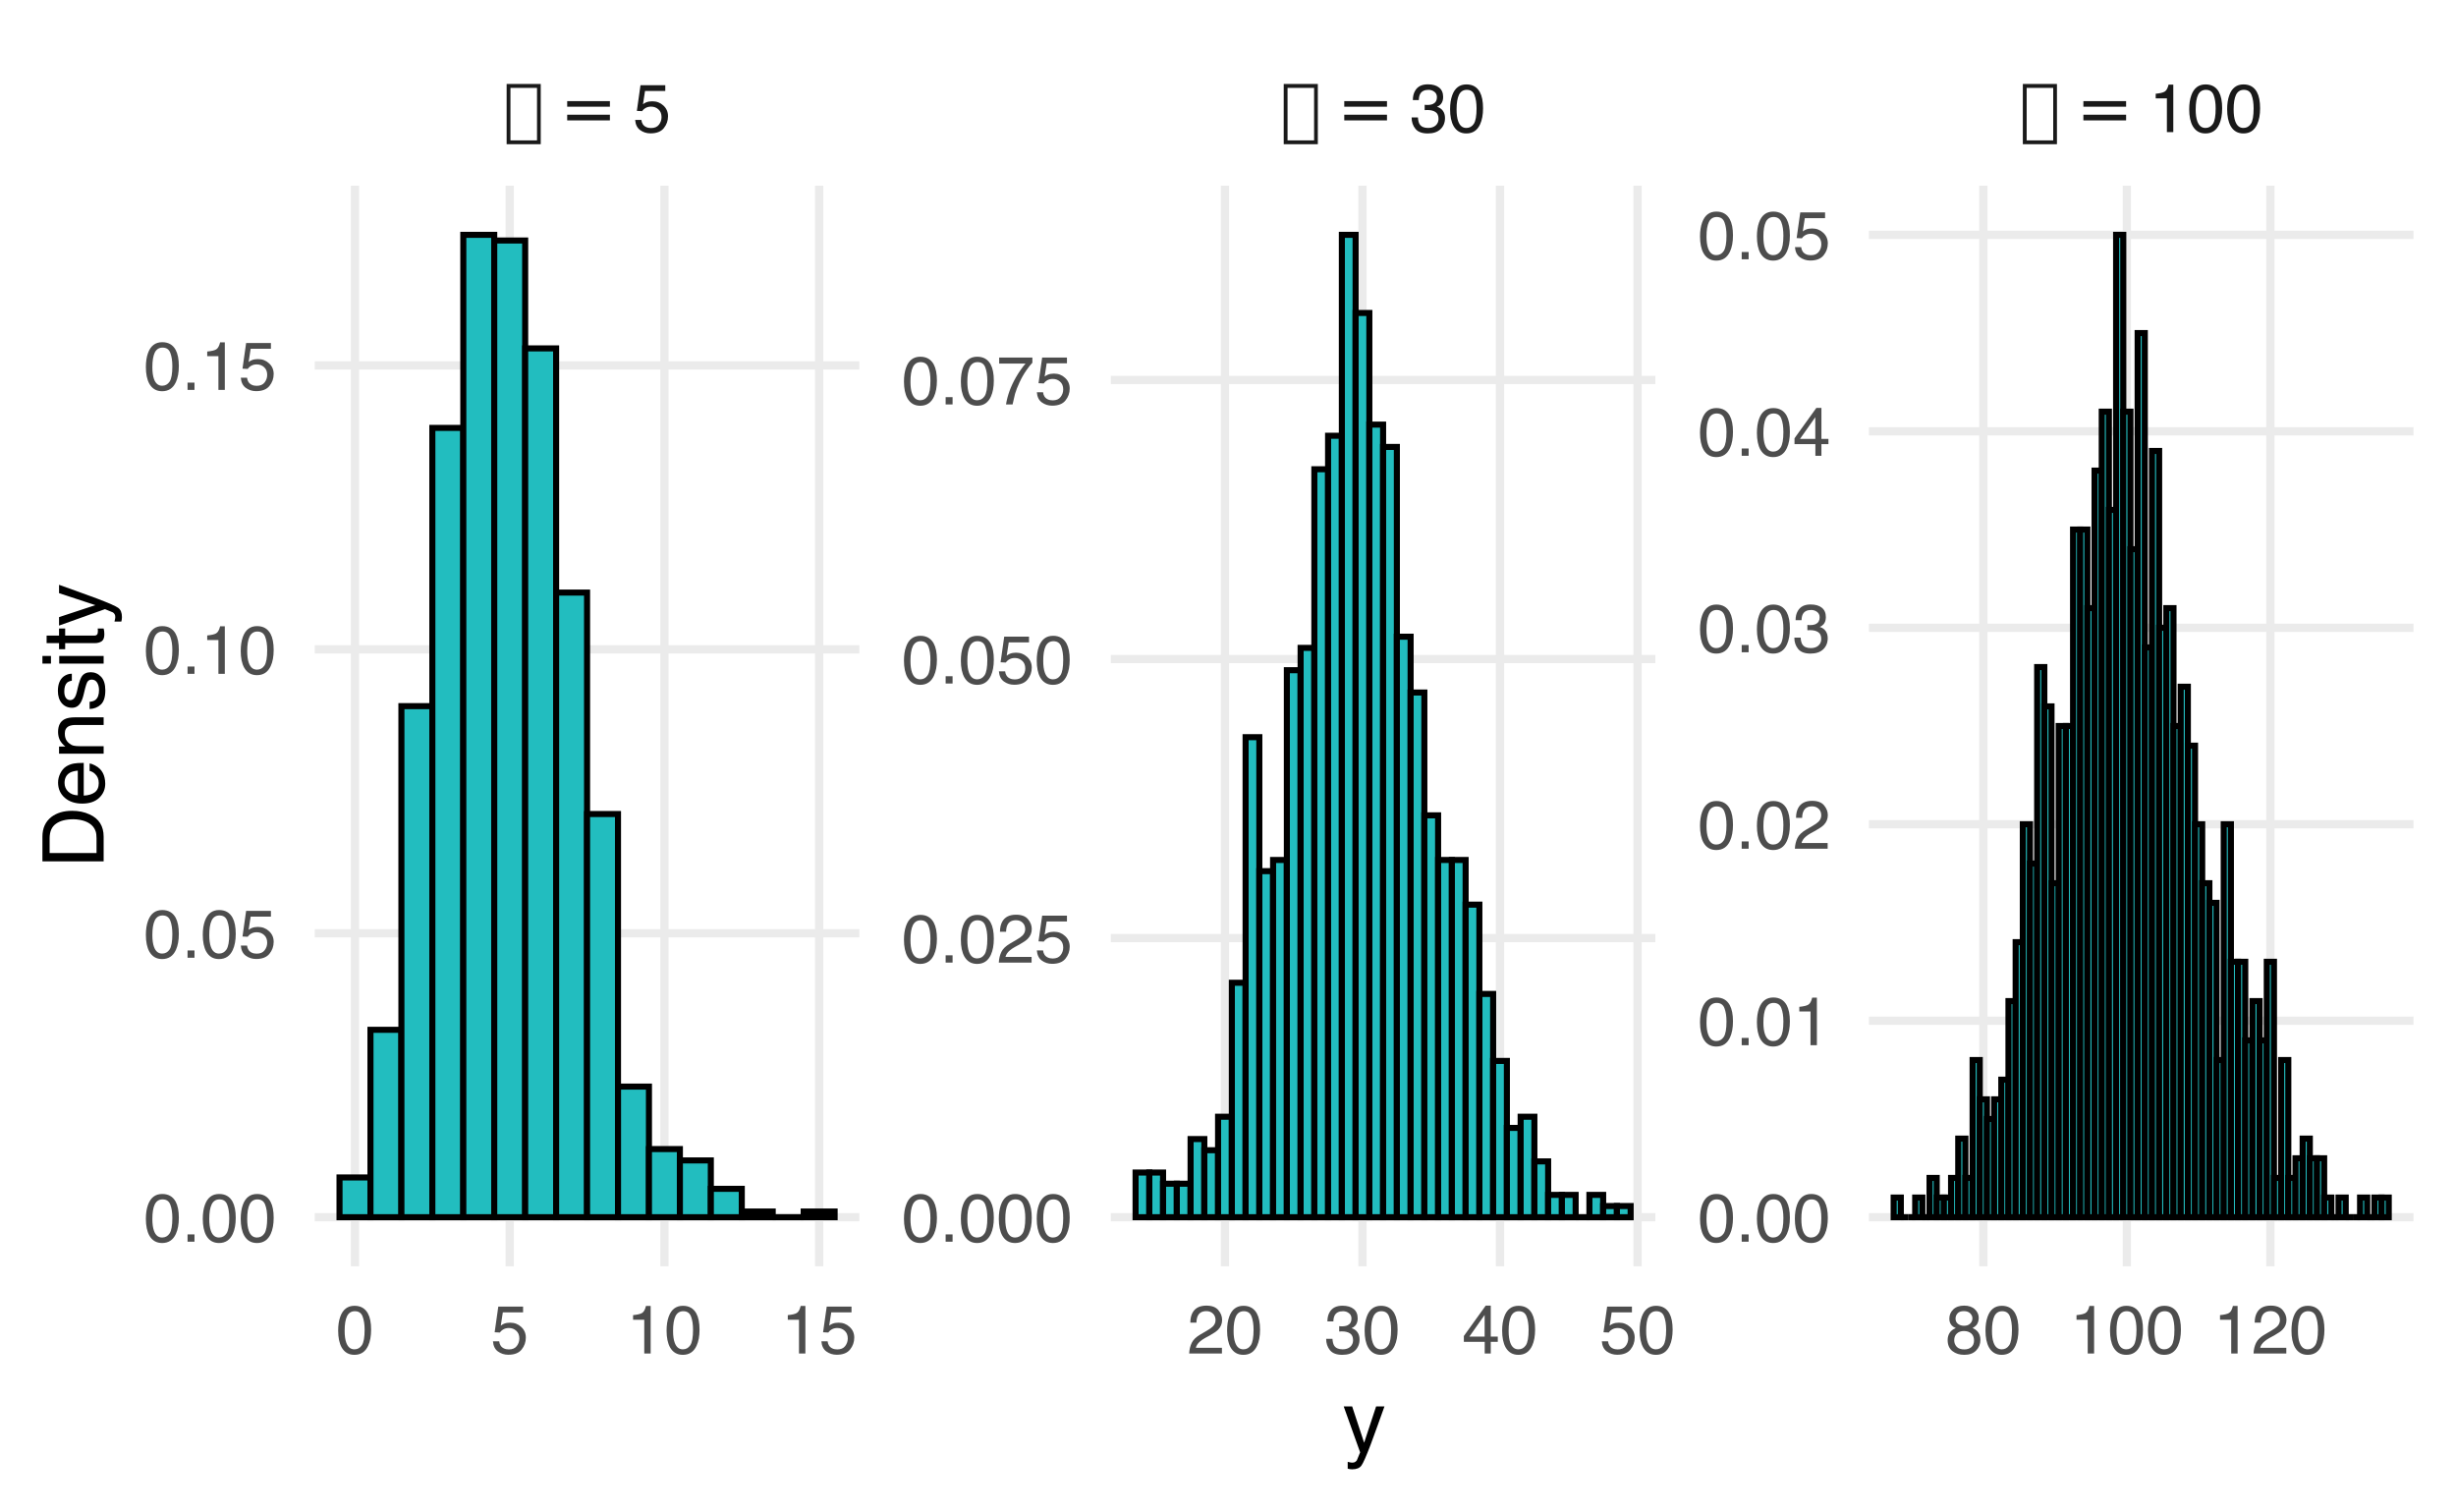 <?xml version="1.0" encoding="UTF-8"?>
<svg xmlns="http://www.w3.org/2000/svg" xmlns:xlink="http://www.w3.org/1999/xlink" width="432pt" height="266pt" viewBox="0 0 432 266" version="1.1">
<defs>
<g>
<symbol overflow="visible" id="glyph0-0">
<path style="stroke:none;" d="M 0.594 2.125 L 0.594 -8.469 L 6.594 -8.469 L 6.594 2.125 Z M 1.266 1.453 L 5.938 1.453 L 5.938 -7.781 L 1.266 -7.781 Z M 1.266 1.453 "/>
</symbol>
<symbol overflow="visible" id="glyph0-1">
<path style="stroke:none;" d="M 0.594 2.125 L 0.594 -8.469 L 6.594 -8.469 L 6.594 2.125 Z M 1.266 1.453 L 5.938 1.453 L 5.938 -7.781 L 1.266 -7.781 Z M 1.266 1.453 "/>
</symbol>
<symbol overflow="visible" id="glyph0-2">
<path style="stroke:none;" d="M 1.266 -5.453 L 8.781 -5.453 L 8.781 -4.469 L 1.266 -4.469 Z M 1.266 -3.062 L 8.781 -3.062 L 8.781 -2.062 L 1.266 -2.062 Z M 1.266 -3.062 "/>
</symbol>
<symbol overflow="visible" id="glyph1-0">
<path style="stroke:none;" d="M 0.391 0 L 0.391 -8.609 L 7.219 -8.609 L 7.219 0 Z M 6.141 -1.078 L 6.141 -7.531 L 1.469 -7.531 L 1.469 -1.078 Z M 6.141 -1.078 "/>
</symbol>
<symbol overflow="visible" id="glyph1-1">
<path style="stroke:none;" d="M 1.484 -2.141 C 1.555 -1.535 1.836 -1.117 2.328 -0.891 C 2.578 -0.773 2.863 -0.719 3.188 -0.719 C 3.812 -0.719 4.273 -0.914 4.578 -1.312 C 4.879 -1.707 5.031 -2.148 5.031 -2.641 C 5.031 -3.223 4.848 -3.676 4.484 -4 C 4.129 -4.32 3.703 -4.484 3.203 -4.484 C 2.836 -4.484 2.523 -4.41 2.266 -4.266 C 2.004 -4.129 1.785 -3.938 1.609 -3.688 L 0.688 -3.734 L 1.328 -8.25 L 5.688 -8.25 L 5.688 -7.234 L 2.125 -7.234 L 1.766 -4.906 C 1.961 -5.051 2.148 -5.16 2.328 -5.234 C 2.641 -5.359 3 -5.422 3.406 -5.422 C 4.176 -5.422 4.828 -5.172 5.359 -4.672 C 5.898 -4.18 6.172 -3.555 6.172 -2.797 C 6.172 -2.004 5.922 -1.301 5.422 -0.688 C 4.93 -0.082 4.148 0.219 3.078 0.219 C 2.398 0.219 1.797 0.023 1.266 -0.359 C 0.742 -0.742 0.453 -1.336 0.391 -2.141 Z M 1.484 -2.141 "/>
</symbol>
<symbol overflow="visible" id="glyph1-2">
<path style="stroke:none;" d="M 3.125 0.234 C 2.125 0.234 1.398 -0.035 0.953 -0.578 C 0.504 -1.129 0.281 -1.797 0.281 -2.578 L 1.391 -2.578 C 1.43 -2.035 1.531 -1.641 1.688 -1.391 C 1.969 -0.953 2.461 -0.734 3.172 -0.734 C 3.734 -0.734 4.18 -0.879 4.516 -1.172 C 4.848 -1.473 5.016 -1.859 5.016 -2.328 C 5.016 -2.898 4.836 -3.301 4.484 -3.531 C 4.129 -3.77 3.641 -3.891 3.016 -3.891 C 2.941 -3.891 2.867 -3.883 2.797 -3.875 C 2.723 -3.875 2.648 -3.875 2.578 -3.875 L 2.578 -4.812 C 2.691 -4.789 2.785 -4.781 2.859 -4.781 C 2.93 -4.781 3.008 -4.781 3.094 -4.781 C 3.488 -4.781 3.812 -4.844 4.062 -4.969 C 4.508 -5.188 4.734 -5.578 4.734 -6.141 C 4.734 -6.555 4.582 -6.875 4.281 -7.094 C 3.988 -7.32 3.645 -7.438 3.25 -7.438 C 2.551 -7.438 2.066 -7.203 1.797 -6.734 C 1.648 -6.484 1.566 -6.117 1.547 -5.641 L 0.5 -5.641 C 0.5 -6.266 0.625 -6.797 0.875 -7.234 C 1.301 -8.016 2.055 -8.406 3.141 -8.406 C 3.992 -8.406 4.656 -8.211 5.125 -7.828 C 5.594 -7.453 5.828 -6.898 5.828 -6.172 C 5.828 -5.66 5.691 -5.242 5.422 -4.922 C 5.242 -4.723 5.02 -4.566 4.75 -4.453 C 5.188 -4.328 5.531 -4.094 5.781 -3.75 C 6.031 -3.406 6.156 -2.984 6.156 -2.484 C 6.156 -1.68 5.891 -1.023 5.359 -0.516 C 4.836 -0.016 4.094 0.234 3.125 0.234 Z M 3.125 0.234 "/>
</symbol>
<symbol overflow="visible" id="glyph1-3">
<path style="stroke:none;" d="M 3.25 -8.391 C 4.332 -8.391 5.117 -7.941 5.609 -7.047 C 5.984 -6.359 6.172 -5.41 6.172 -4.203 C 6.172 -3.066 6 -2.125 5.656 -1.375 C 5.164 -0.301 4.359 0.234 3.234 0.234 C 2.234 0.234 1.484 -0.203 0.984 -1.078 C 0.578 -1.816 0.375 -2.801 0.375 -4.031 C 0.375 -4.977 0.5 -5.797 0.75 -6.484 C 1.207 -7.754 2.039 -8.391 3.25 -8.391 Z M 3.234 -0.734 C 3.785 -0.734 4.223 -0.973 4.547 -1.453 C 4.867 -1.941 5.031 -2.848 5.031 -4.172 C 5.031 -5.117 4.91 -5.898 4.672 -6.516 C 4.441 -7.129 3.988 -7.438 3.312 -7.438 C 2.688 -7.438 2.227 -7.145 1.938 -6.562 C 1.656 -5.977 1.516 -5.117 1.516 -3.984 C 1.516 -3.129 1.609 -2.441 1.797 -1.922 C 2.078 -1.129 2.555 -0.734 3.234 -0.734 Z M 3.234 -0.734 "/>
</symbol>
<symbol overflow="visible" id="glyph1-4">
<path style="stroke:none;" d="M 1.156 -5.938 L 1.156 -6.75 C 1.914 -6.82 2.441 -6.945 2.734 -7.125 C 3.035 -7.301 3.266 -7.711 3.422 -8.359 L 4.25 -8.359 L 4.25 0 L 3.125 0 L 3.125 -5.938 Z M 1.156 -5.938 "/>
</symbol>
<symbol overflow="visible" id="glyph1-5">
<path style="stroke:none;" d="M 0.375 0 C 0.414 -0.719 0.566 -1.344 0.828 -1.875 C 1.086 -2.414 1.594 -2.906 2.344 -3.344 L 3.469 -4 C 3.969 -4.289 4.32 -4.539 4.531 -4.75 C 4.852 -5.07 5.016 -5.441 5.016 -5.859 C 5.016 -6.348 4.863 -6.734 4.562 -7.016 C 4.27 -7.305 3.883 -7.453 3.406 -7.453 C 2.676 -7.453 2.176 -7.18 1.906 -6.641 C 1.75 -6.336 1.664 -5.93 1.656 -5.422 L 0.578 -5.422 C 0.586 -6.148 0.723 -6.742 0.984 -7.203 C 1.441 -8.016 2.25 -8.422 3.406 -8.422 C 4.363 -8.422 5.062 -8.16 5.5 -7.641 C 5.945 -7.117 6.172 -6.539 6.172 -5.906 C 6.172 -5.238 5.938 -4.664 5.469 -4.188 C 5.195 -3.906 4.707 -3.566 4 -3.172 L 3.188 -2.734 C 2.812 -2.523 2.516 -2.32 2.297 -2.125 C 1.898 -1.789 1.648 -1.414 1.547 -1 L 6.141 -1 L 6.141 0 Z M 0.375 0 "/>
</symbol>
<symbol overflow="visible" id="glyph1-6">
<path style="stroke:none;" d="M 3.969 -2.969 L 3.969 -6.781 L 1.281 -2.969 Z M 3.984 0 L 3.984 -2.047 L 0.312 -2.047 L 0.312 -3.078 L 4.156 -8.422 L 5.047 -8.422 L 5.047 -2.969 L 6.281 -2.969 L 6.281 -2.047 L 5.047 -2.047 L 5.047 0 Z M 3.984 0 "/>
</symbol>
<symbol overflow="visible" id="glyph1-7">
<path style="stroke:none;" d="M 3.266 -4.875 C 3.734 -4.875 4.098 -5.004 4.359 -5.266 C 4.617 -5.523 4.75 -5.832 4.75 -6.188 C 4.75 -6.5 4.625 -6.785 4.375 -7.047 C 4.125 -7.316 3.742 -7.453 3.234 -7.453 C 2.723 -7.453 2.352 -7.316 2.125 -7.047 C 1.895 -6.785 1.781 -6.484 1.781 -6.141 C 1.781 -5.742 1.926 -5.43 2.219 -5.203 C 2.52 -4.984 2.867 -4.875 3.266 -4.875 Z M 3.328 -0.719 C 3.816 -0.719 4.223 -0.848 4.547 -1.109 C 4.867 -1.379 5.031 -1.773 5.031 -2.297 C 5.031 -2.836 4.863 -3.25 4.531 -3.531 C 4.195 -3.812 3.77 -3.953 3.25 -3.953 C 2.75 -3.953 2.336 -3.805 2.016 -3.516 C 1.703 -3.234 1.547 -2.836 1.547 -2.328 C 1.547 -1.891 1.691 -1.508 1.984 -1.188 C 2.273 -0.875 2.723 -0.719 3.328 -0.719 Z M 1.828 -4.469 C 1.535 -4.594 1.305 -4.738 1.141 -4.906 C 0.836 -5.219 0.688 -5.625 0.688 -6.125 C 0.688 -6.75 0.91 -7.285 1.359 -7.734 C 1.816 -8.191 2.457 -8.422 3.281 -8.422 C 4.094 -8.422 4.723 -8.207 5.172 -7.781 C 5.629 -7.352 5.859 -6.859 5.859 -6.297 C 5.859 -5.773 5.727 -5.348 5.469 -5.016 C 5.32 -4.836 5.094 -4.66 4.781 -4.484 C 5.125 -4.328 5.395 -4.145 5.594 -3.938 C 5.969 -3.539 6.156 -3.031 6.156 -2.406 C 6.156 -1.664 5.906 -1.039 5.406 -0.531 C 4.914 -0.02 4.219 0.234 3.312 0.234 C 2.488 0.234 1.797 0.016 1.234 -0.422 C 0.672 -0.867 0.391 -1.516 0.391 -2.359 C 0.391 -2.848 0.508 -3.273 0.75 -3.641 C 0.988 -4.004 1.348 -4.281 1.828 -4.469 Z M 1.828 -4.469 "/>
</symbol>
<symbol overflow="visible" id="glyph1-8">
<path style="stroke:none;" d="M 1.031 -1.281 L 2.25 -1.281 L 2.25 0 L 1.031 0 Z M 1.031 -1.281 "/>
</symbol>
<symbol overflow="visible" id="glyph1-9">
<path style="stroke:none;" d="M 6.281 -8.25 L 6.281 -7.328 C 6.008 -7.066 5.648 -6.613 5.203 -5.969 C 4.754 -5.32 4.359 -4.625 4.016 -3.875 C 3.672 -3.133 3.41 -2.469 3.234 -1.875 C 3.129 -1.488 2.984 -0.863 2.797 0 L 1.641 0 C 1.898 -1.602 2.484 -3.195 3.391 -4.781 C 3.93 -5.707 4.492 -6.508 5.078 -7.188 L 0.438 -7.188 L 0.438 -8.25 Z M 6.281 -8.25 "/>
</symbol>
<symbol overflow="visible" id="glyph2-0">
<path style="stroke:none;" d="M 0.484 0 L 0.484 -10.766 L 9.031 -10.766 L 9.031 0 Z M 7.672 -1.344 L 7.672 -9.406 L 1.828 -9.406 L 1.828 -1.344 Z M 7.672 -1.344 "/>
</symbol>
<symbol overflow="visible" id="glyph2-1">
<path style="stroke:none;" d="M 5.859 -7.844 L 7.328 -7.844 C 7.141 -7.344 6.727 -6.195 6.094 -4.406 C 5.613 -3.051 5.211 -1.953 4.891 -1.109 C 4.129 0.891 3.594 2.109 3.281 2.547 C 2.969 2.992 2.426 3.219 1.656 3.219 C 1.477 3.219 1.336 3.207 1.234 3.188 C 1.129 3.176 1.004 3.148 0.859 3.109 L 0.859 1.906 C 1.086 1.969 1.254 2.004 1.359 2.016 C 1.461 2.035 1.555 2.047 1.641 2.047 C 1.879 2.047 2.055 2.004 2.172 1.922 C 2.285 1.848 2.383 1.754 2.469 1.641 C 2.488 1.598 2.57 1.395 2.719 1.031 C 2.875 0.664 2.984 0.398 3.047 0.234 L 0.156 -7.844 L 1.641 -7.844 L 3.75 -1.453 Z M 3.75 -8.031 Z M 3.75 -8.031 "/>
</symbol>
<symbol overflow="visible" id="glyph3-0">
<path style="stroke:none;" d="M 0 -0.484 L -10.766 -0.484 L -10.766 -9.031 L 0 -9.031 Z M -1.344 -7.672 L -9.406 -7.672 L -9.406 -1.828 L -1.344 -1.828 Z M -1.344 -7.672 "/>
</symbol>
<symbol overflow="visible" id="glyph3-1">
<path style="stroke:none;" d="M -1.25 -5.281 C -1.25 -5.77 -1.301 -6.172 -1.406 -6.484 C -1.594 -7.055 -1.957 -7.52 -2.5 -7.875 C -2.938 -8.164 -3.492 -8.375 -4.172 -8.5 C -4.578 -8.57 -4.953 -8.609 -5.297 -8.609 C -6.629 -8.609 -7.66 -8.344 -8.391 -7.812 C -9.129 -7.289 -9.5 -6.441 -9.5 -5.266 L -9.5 -2.672 L -1.25 -2.672 Z M -10.766 -1.203 L -10.766 -5.562 C -10.766 -7.039 -10.238 -8.191 -9.188 -9.016 C -8.238 -9.734 -7.023 -10.094 -5.547 -10.094 C -4.398 -10.094 -3.367 -9.879 -2.453 -9.453 C -0.816 -8.703 0 -7.398 0 -5.547 L 0 -1.203 Z M -10.766 -1.203 "/>
</symbol>
<symbol overflow="visible" id="glyph3-2">
<path style="stroke:none;" d="M -8.016 -4.234 C -8.016 -4.785 -7.883 -5.32 -7.625 -5.844 C -7.363 -6.375 -7.023 -6.773 -6.609 -7.047 C -6.211 -7.305 -5.754 -7.484 -5.234 -7.578 C -4.867 -7.648 -4.289 -7.688 -3.5 -7.688 L -3.5 -1.938 C -2.707 -1.969 -2.066 -2.156 -1.578 -2.5 C -1.098 -2.852 -0.859 -3.398 -0.859 -4.141 C -0.859 -4.828 -1.086 -5.375 -1.547 -5.781 C -1.805 -6.02 -2.113 -6.188 -2.469 -6.281 L -2.469 -7.578 C -2.176 -7.547 -1.852 -7.43 -1.5 -7.234 C -1.145 -7.047 -0.852 -6.832 -0.625 -6.594 C -0.238 -6.188 0.02 -5.691 0.156 -5.109 C 0.238 -4.785 0.281 -4.426 0.281 -4.031 C 0.281 -3.051 -0.07 -2.223 -0.781 -1.547 C -1.5 -0.867 -2.492 -0.531 -3.766 -0.531 C -5.023 -0.531 -6.047 -0.867 -6.828 -1.547 C -7.617 -2.234 -8.016 -3.129 -8.016 -4.234 Z M -4.547 -6.328 C -5.117 -6.273 -5.578 -6.156 -5.922 -5.969 C -6.555 -5.602 -6.875 -5 -6.875 -4.156 C -6.875 -3.551 -6.656 -3.039 -6.219 -2.625 C -5.781 -2.219 -5.223 -2.004 -4.547 -1.984 Z M -8.031 -4.109 Z M -8.031 -4.109 "/>
</symbol>
<symbol overflow="visible" id="glyph3-3">
<path style="stroke:none;" d="M -7.844 -0.969 L -7.844 -2.219 L -6.734 -2.219 C -7.191 -2.594 -7.52 -2.984 -7.719 -3.391 C -7.914 -3.805 -8.016 -4.27 -8.016 -4.781 C -8.016 -5.895 -7.629 -6.645 -6.859 -7.031 C -6.43 -7.25 -5.82 -7.359 -5.031 -7.359 L 0 -7.359 L 0 -6.016 L -4.938 -6.016 C -5.414 -6.016 -5.801 -5.945 -6.094 -5.812 C -6.582 -5.57 -6.828 -5.145 -6.828 -4.531 C -6.828 -4.219 -6.797 -3.961 -6.734 -3.766 C -6.629 -3.398 -6.414 -3.082 -6.094 -2.812 C -5.832 -2.594 -5.562 -2.445 -5.281 -2.375 C -5.008 -2.312 -4.617 -2.281 -4.109 -2.281 L 0 -2.281 L 0 -0.969 Z M -8.031 -4.062 Z M -8.031 -4.062 "/>
</symbol>
<symbol overflow="visible" id="glyph3-4">
<path style="stroke:none;" d="M -2.469 -1.75 C -2.02 -1.789 -1.68 -1.898 -1.453 -2.078 C -1.023 -2.41 -0.812 -2.988 -0.812 -3.812 C -0.812 -4.301 -0.914 -4.727 -1.125 -5.094 C -1.344 -5.469 -1.672 -5.656 -2.109 -5.656 C -2.453 -5.656 -2.711 -5.504 -2.891 -5.203 C -2.992 -5.016 -3.117 -4.641 -3.266 -4.078 L -3.516 -3.031 C -3.68 -2.363 -3.867 -1.867 -4.078 -1.547 C -4.43 -0.984 -4.926 -0.703 -5.562 -0.703 C -6.301 -0.703 -6.898 -0.969 -7.359 -1.5 C -7.816 -2.039 -8.047 -2.758 -8.047 -3.656 C -8.047 -4.844 -7.703 -5.695 -7.016 -6.219 C -6.566 -6.539 -6.094 -6.695 -5.594 -6.688 L -5.594 -5.453 C -5.883 -5.422 -6.156 -5.316 -6.406 -5.141 C -6.75 -4.836 -6.922 -4.312 -6.922 -3.562 C -6.922 -3.062 -6.82 -2.68 -6.625 -2.422 C -6.438 -2.172 -6.188 -2.047 -5.875 -2.047 C -5.539 -2.047 -5.27 -2.211 -5.062 -2.547 C -4.938 -2.742 -4.828 -3.031 -4.734 -3.406 L -4.531 -4.281 C -4.301 -5.227 -4.078 -5.863 -3.859 -6.188 C -3.523 -6.695 -2.992 -6.953 -2.266 -6.953 C -1.566 -6.953 -0.961 -6.688 -0.453 -6.156 C 0.047 -5.633 0.297 -4.832 0.297 -3.75 C 0.297 -2.582 0.031 -1.754 -0.5 -1.266 C -1.031 -0.773 -1.688 -0.516 -2.469 -0.484 Z M -8.031 -3.703 Z M -8.031 -3.703 "/>
</symbol>
<symbol overflow="visible" id="glyph3-5">
<path style="stroke:none;" d="M -7.812 -0.969 L -7.812 -2.312 L 0 -2.312 L 0 -0.969 Z M -10.766 -0.969 L -10.766 -2.312 L -9.266 -2.312 L -9.266 -0.969 Z M -10.766 -0.969 "/>
</symbol>
<symbol overflow="visible" id="glyph3-6">
<path style="stroke:none;" d="M -10.031 -1.234 L -10.031 -2.562 L -7.844 -2.562 L -7.844 -3.812 L -6.766 -3.812 L -6.766 -2.562 L -1.641 -2.562 C -1.367 -2.562 -1.188 -2.656 -1.094 -2.844 C -1.039 -2.945 -1.016 -3.117 -1.016 -3.359 C -1.016 -3.422 -1.016 -3.488 -1.016 -3.562 C -1.023 -3.633 -1.035 -3.719 -1.047 -3.812 L 0 -3.812 C 0.039 -3.664 0.07 -3.508 0.094 -3.344 C 0.113 -3.176 0.125 -3 0.125 -2.812 C 0.125 -2.195 -0.031 -1.781 -0.344 -1.562 C -0.664 -1.344 -1.078 -1.234 -1.578 -1.234 L -6.766 -1.234 L -6.766 -0.172 L -7.844 -0.172 L -7.844 -1.234 Z M -10.031 -1.234 "/>
</symbol>
<symbol overflow="visible" id="glyph3-7">
<path style="stroke:none;" d="M -7.844 -5.859 L -7.844 -7.328 C -7.344 -7.141 -6.195 -6.727 -4.406 -6.094 C -3.051 -5.613 -1.953 -5.211 -1.109 -4.891 C 0.891 -4.129 2.109 -3.594 2.547 -3.281 C 2.992 -2.969 3.219 -2.426 3.219 -1.656 C 3.219 -1.477 3.207 -1.336 3.188 -1.234 C 3.176 -1.129 3.148 -1.004 3.109 -0.859 L 1.906 -0.859 C 1.969 -1.086 2.004 -1.254 2.016 -1.359 C 2.035 -1.461 2.047 -1.555 2.047 -1.641 C 2.047 -1.879 2.004 -2.055 1.922 -2.172 C 1.848 -2.285 1.754 -2.383 1.641 -2.469 C 1.598 -2.488 1.395 -2.57 1.031 -2.719 C 0.664 -2.875 0.398 -2.984 0.234 -3.047 L -7.844 -0.156 L -7.844 -1.641 L -1.453 -3.75 Z M -8.031 -3.75 Z M -8.031 -3.75 "/>
</symbol>
</g>
<clipPath id="clip1">
  <path d="M 55.367 213 L 151.16 213 L 151.16 215 L 55.367 215 Z M 55.367 213 "/>
</clipPath>
<clipPath id="clip2">
  <path d="M 55.367 163 L 151.16 163 L 151.16 165 L 55.367 165 Z M 55.367 163 "/>
</clipPath>
<clipPath id="clip3">
  <path d="M 55.367 113 L 151.16 113 L 151.16 115 L 55.367 115 Z M 55.367 113 "/>
</clipPath>
<clipPath id="clip4">
  <path d="M 55.367 63 L 151.16 63 L 151.16 65 L 55.367 65 Z M 55.367 63 "/>
</clipPath>
<clipPath id="clip5">
  <path d="M 61 32.664 L 64 32.664 L 64 222.73 L 61 222.73 Z M 61 32.664 "/>
</clipPath>
<clipPath id="clip6">
  <path d="M 88 32.664 L 91 32.664 L 91 222.73 L 88 222.73 Z M 88 32.664 "/>
</clipPath>
<clipPath id="clip7">
  <path d="M 116 32.664 L 118 32.664 L 118 222.73 L 116 222.73 Z M 116 32.664 "/>
</clipPath>
<clipPath id="clip8">
  <path d="M 143 32.664 L 145 32.664 L 145 222.73 L 143 222.73 Z M 143 32.664 "/>
</clipPath>
<clipPath id="clip9">
  <path d="M 195.387 213 L 291.18 213 L 291.18 215 L 195.387 215 Z M 195.387 213 "/>
</clipPath>
<clipPath id="clip10">
  <path d="M 195.387 164 L 291.18 164 L 291.18 166 L 195.387 166 Z M 195.387 164 "/>
</clipPath>
<clipPath id="clip11">
  <path d="M 195.387 115 L 291.18 115 L 291.18 117 L 195.387 117 Z M 195.387 115 "/>
</clipPath>
<clipPath id="clip12">
  <path d="M 195.387 66 L 291.18 66 L 291.18 68 L 195.387 68 Z M 195.387 66 "/>
</clipPath>
<clipPath id="clip13">
  <path d="M 214 32.664 L 217 32.664 L 217 222.73 L 214 222.73 Z M 214 32.664 "/>
</clipPath>
<clipPath id="clip14">
  <path d="M 238 32.664 L 241 32.664 L 241 222.73 L 238 222.73 Z M 238 32.664 "/>
</clipPath>
<clipPath id="clip15">
  <path d="M 263 32.664 L 265 32.664 L 265 222.73 L 263 222.73 Z M 263 32.664 "/>
</clipPath>
<clipPath id="clip16">
  <path d="M 287 32.664 L 289 32.664 L 289 222.73 L 287 222.73 Z M 287 32.664 "/>
</clipPath>
<clipPath id="clip17">
  <path d="M 328.734 213 L 424.527 213 L 424.527 215 L 328.734 215 Z M 328.734 213 "/>
</clipPath>
<clipPath id="clip18">
  <path d="M 328.734 178 L 424.527 178 L 424.527 181 L 328.734 181 Z M 328.734 178 "/>
</clipPath>
<clipPath id="clip19">
  <path d="M 328.734 144 L 424.527 144 L 424.527 146 L 328.734 146 Z M 328.734 144 "/>
</clipPath>
<clipPath id="clip20">
  <path d="M 328.734 109 L 424.527 109 L 424.527 112 L 328.734 112 Z M 328.734 109 "/>
</clipPath>
<clipPath id="clip21">
  <path d="M 328.734 75 L 424.527 75 L 424.527 77 L 328.734 77 Z M 328.734 75 "/>
</clipPath>
<clipPath id="clip22">
  <path d="M 328.734 40 L 424.527 40 L 424.527 43 L 328.734 43 Z M 328.734 40 "/>
</clipPath>
<clipPath id="clip23">
  <path d="M 348 32.664 L 350 32.664 L 350 222.73 L 348 222.73 Z M 348 32.664 "/>
</clipPath>
<clipPath id="clip24">
  <path d="M 373 32.664 L 375 32.664 L 375 222.73 L 373 222.73 Z M 373 32.664 "/>
</clipPath>
<clipPath id="clip25">
  <path d="M 398 32.664 L 401 32.664 L 401 222.73 L 398 222.73 Z M 398 32.664 "/>
</clipPath>
</defs>
<g id="surface34">
<rect x="0" y="0" width="432" height="266" style="fill:rgb(100%,100%,100%);fill-opacity:1;stroke:none;"/>
<g clip-path="url(#clip1)" clip-rule="nonzero">
<path style="fill:none;stroke-width:1.455;stroke-linecap:butt;stroke-linejoin:round;stroke:rgb(92.157%,92.157%,92.157%);stroke-opacity:1;stroke-miterlimit:10;" d="M 55.367 214.09 L 151.16 214.09 "/>
</g>
<g clip-path="url(#clip2)" clip-rule="nonzero">
<path style="fill:none;stroke-width:1.455;stroke-linecap:butt;stroke-linejoin:round;stroke:rgb(92.157%,92.157%,92.157%);stroke-opacity:1;stroke-miterlimit:10;" d="M 55.367 164.152 L 151.16 164.152 "/>
</g>
<g clip-path="url(#clip3)" clip-rule="nonzero">
<path style="fill:none;stroke-width:1.455;stroke-linecap:butt;stroke-linejoin:round;stroke:rgb(92.157%,92.157%,92.157%);stroke-opacity:1;stroke-miterlimit:10;" d="M 55.367 114.211 L 151.16 114.211 "/>
</g>
<g clip-path="url(#clip4)" clip-rule="nonzero">
<path style="fill:none;stroke-width:1.455;stroke-linecap:butt;stroke-linejoin:round;stroke:rgb(92.157%,92.157%,92.157%);stroke-opacity:1;stroke-miterlimit:10;" d="M 55.367 64.273 L 151.16 64.273 "/>
</g>
<g clip-path="url(#clip5)" clip-rule="nonzero">
<path style="fill:none;stroke-width:1.455;stroke-linecap:butt;stroke-linejoin:round;stroke:rgb(92.157%,92.157%,92.157%);stroke-opacity:1;stroke-miterlimit:10;" d="M 62.441 222.727 L 62.441 32.664 "/>
</g>
<g clip-path="url(#clip6)" clip-rule="nonzero">
<path style="fill:none;stroke-width:1.455;stroke-linecap:butt;stroke-linejoin:round;stroke:rgb(92.157%,92.157%,92.157%);stroke-opacity:1;stroke-miterlimit:10;" d="M 89.656 222.727 L 89.656 32.664 "/>
</g>
<g clip-path="url(#clip7)" clip-rule="nonzero">
<path style="fill:none;stroke-width:1.455;stroke-linecap:butt;stroke-linejoin:round;stroke:rgb(92.157%,92.157%,92.157%);stroke-opacity:1;stroke-miterlimit:10;" d="M 116.871 222.727 L 116.871 32.664 "/>
</g>
<g clip-path="url(#clip8)" clip-rule="nonzero">
<path style="fill:none;stroke-width:1.455;stroke-linecap:butt;stroke-linejoin:round;stroke:rgb(92.157%,92.157%,92.157%);stroke-opacity:1;stroke-miterlimit:10;" d="M 144.086 222.727 L 144.086 32.664 "/>
</g>
<path style="fill-rule:nonzero;fill:rgb(13.333%,74.118%,74.902%);fill-opacity:1;stroke-width:1.067;stroke-linecap:butt;stroke-linejoin:miter;stroke:rgb(0%,0%,0%);stroke-opacity:1;stroke-miterlimit:10;" d="M 59.719 214.09 L 65.16 214.09 L 65.16 207.098 L 59.719 207.098 Z M 59.719 214.09 "/>
<path style="fill-rule:nonzero;fill:rgb(13.333%,74.118%,74.902%);fill-opacity:1;stroke-width:1.067;stroke-linecap:butt;stroke-linejoin:miter;stroke:rgb(0%,0%,0%);stroke-opacity:1;stroke-miterlimit:10;" d="M 65.164 214.09 L 70.605 214.09 L 70.605 181.129 L 65.164 181.129 Z M 65.164 214.09 "/>
<path style="fill-rule:nonzero;fill:rgb(13.333%,74.118%,74.902%);fill-opacity:1;stroke-width:1.067;stroke-linecap:butt;stroke-linejoin:miter;stroke:rgb(0%,0%,0%);stroke-opacity:1;stroke-miterlimit:10;" d="M 70.605 214.09 L 76.047 214.09 L 76.047 124.199 L 70.605 124.199 Z M 70.605 214.09 "/>
<path style="fill-rule:nonzero;fill:rgb(13.333%,74.118%,74.902%);fill-opacity:1;stroke-width:1.067;stroke-linecap:butt;stroke-linejoin:miter;stroke:rgb(0%,0%,0%);stroke-opacity:1;stroke-miterlimit:10;" d="M 76.047 214.09 L 81.488 214.09 L 81.488 75.262 L 76.047 75.262 Z M 76.047 214.09 "/>
<path style="fill-rule:nonzero;fill:rgb(13.333%,74.118%,74.902%);fill-opacity:1;stroke-width:1.067;stroke-linecap:butt;stroke-linejoin:miter;stroke:rgb(0%,0%,0%);stroke-opacity:1;stroke-miterlimit:10;" d="M 81.492 214.09 L 86.934 214.09 L 86.934 41.305 L 81.492 41.305 Z M 81.492 214.09 "/>
<path style="fill-rule:nonzero;fill:rgb(13.333%,74.118%,74.902%);fill-opacity:1;stroke-width:1.067;stroke-linecap:butt;stroke-linejoin:miter;stroke:rgb(0%,0%,0%);stroke-opacity:1;stroke-miterlimit:10;" d="M 86.934 214.09 L 92.375 214.09 L 92.375 42.301 L 86.934 42.301 Z M 86.934 214.09 "/>
<path style="fill-rule:nonzero;fill:rgb(13.333%,74.118%,74.902%);fill-opacity:1;stroke-width:1.067;stroke-linecap:butt;stroke-linejoin:miter;stroke:rgb(0%,0%,0%);stroke-opacity:1;stroke-miterlimit:10;" d="M 92.379 214.09 L 97.82 214.09 L 97.82 61.277 L 92.379 61.277 Z M 92.379 214.09 "/>
<path style="fill-rule:nonzero;fill:rgb(13.333%,74.118%,74.902%);fill-opacity:1;stroke-width:1.067;stroke-linecap:butt;stroke-linejoin:miter;stroke:rgb(0%,0%,0%);stroke-opacity:1;stroke-miterlimit:10;" d="M 97.82 214.09 L 103.262 214.09 L 103.262 104.227 L 97.82 104.227 Z M 97.82 214.09 "/>
<path style="fill-rule:nonzero;fill:rgb(13.333%,74.118%,74.902%);fill-opacity:1;stroke-width:1.067;stroke-linecap:butt;stroke-linejoin:miter;stroke:rgb(0%,0%,0%);stroke-opacity:1;stroke-miterlimit:10;" d="M 103.262 214.09 L 108.703 214.09 L 108.703 143.176 L 103.262 143.176 Z M 103.262 214.09 "/>
<path style="fill-rule:nonzero;fill:rgb(13.333%,74.118%,74.902%);fill-opacity:1;stroke-width:1.067;stroke-linecap:butt;stroke-linejoin:miter;stroke:rgb(0%,0%,0%);stroke-opacity:1;stroke-miterlimit:10;" d="M 108.707 214.09 L 114.148 214.09 L 114.148 191.117 L 108.707 191.117 Z M 108.707 214.09 "/>
<path style="fill-rule:nonzero;fill:rgb(13.333%,74.118%,74.902%);fill-opacity:1;stroke-width:1.067;stroke-linecap:butt;stroke-linejoin:miter;stroke:rgb(0%,0%,0%);stroke-opacity:1;stroke-miterlimit:10;" d="M 114.148 214.09 L 119.59 214.09 L 119.59 202.105 L 114.148 202.105 Z M 114.148 214.09 "/>
<path style="fill-rule:nonzero;fill:rgb(13.333%,74.118%,74.902%);fill-opacity:1;stroke-width:1.067;stroke-linecap:butt;stroke-linejoin:miter;stroke:rgb(0%,0%,0%);stroke-opacity:1;stroke-miterlimit:10;" d="M 119.59 214.09 L 125.031 214.09 L 125.031 204.102 L 119.59 204.102 Z M 119.59 214.09 "/>
<path style="fill-rule:nonzero;fill:rgb(13.333%,74.118%,74.902%);fill-opacity:1;stroke-width:1.067;stroke-linecap:butt;stroke-linejoin:miter;stroke:rgb(0%,0%,0%);stroke-opacity:1;stroke-miterlimit:10;" d="M 125.035 214.09 L 130.477 214.09 L 130.477 209.098 L 125.035 209.098 Z M 125.035 214.09 "/>
<path style="fill-rule:nonzero;fill:rgb(13.333%,74.118%,74.902%);fill-opacity:1;stroke-width:1.067;stroke-linecap:butt;stroke-linejoin:miter;stroke:rgb(0%,0%,0%);stroke-opacity:1;stroke-miterlimit:10;" d="M 130.477 214.09 L 135.918 214.09 L 135.918 213.09 L 130.477 213.09 Z M 130.477 214.09 "/>
<path style="fill:none;stroke-width:1.067;stroke-linecap:butt;stroke-linejoin:miter;stroke:rgb(0%,0%,0%);stroke-opacity:1;stroke-miterlimit:10;" d="M 135.922 214.09 L 141.363 214.09 Z M 135.922 214.09 "/>
<path style="fill-rule:nonzero;fill:rgb(13.333%,74.118%,74.902%);fill-opacity:1;stroke-width:1.067;stroke-linecap:butt;stroke-linejoin:miter;stroke:rgb(0%,0%,0%);stroke-opacity:1;stroke-miterlimit:10;" d="M 141.363 214.09 L 146.805 214.09 L 146.805 213.09 L 141.363 213.09 Z M 141.363 214.09 "/>
<g clip-path="url(#clip9)" clip-rule="nonzero">
<path style="fill:none;stroke-width:1.455;stroke-linecap:butt;stroke-linejoin:round;stroke:rgb(92.157%,92.157%,92.157%);stroke-opacity:1;stroke-miterlimit:10;" d="M 195.387 214.09 L 291.18 214.09 "/>
</g>
<g clip-path="url(#clip10)" clip-rule="nonzero">
<path style="fill:none;stroke-width:1.455;stroke-linecap:butt;stroke-linejoin:round;stroke:rgb(92.157%,92.157%,92.157%);stroke-opacity:1;stroke-miterlimit:10;" d="M 195.387 165.004 L 291.18 165.004 "/>
</g>
<g clip-path="url(#clip11)" clip-rule="nonzero">
<path style="fill:none;stroke-width:1.455;stroke-linecap:butt;stroke-linejoin:round;stroke:rgb(92.157%,92.157%,92.157%);stroke-opacity:1;stroke-miterlimit:10;" d="M 195.387 115.914 L 291.18 115.914 "/>
</g>
<g clip-path="url(#clip12)" clip-rule="nonzero">
<path style="fill:none;stroke-width:1.455;stroke-linecap:butt;stroke-linejoin:round;stroke:rgb(92.157%,92.157%,92.157%);stroke-opacity:1;stroke-miterlimit:10;" d="M 195.387 66.828 L 291.18 66.828 "/>
</g>
<g clip-path="url(#clip13)" clip-rule="nonzero">
<path style="fill:none;stroke-width:1.455;stroke-linecap:butt;stroke-linejoin:round;stroke:rgb(92.157%,92.157%,92.157%);stroke-opacity:1;stroke-miterlimit:10;" d="M 215.465 222.727 L 215.465 32.664 "/>
</g>
<g clip-path="url(#clip14)" clip-rule="nonzero">
<path style="fill:none;stroke-width:1.455;stroke-linecap:butt;stroke-linejoin:round;stroke:rgb(92.157%,92.157%,92.157%);stroke-opacity:1;stroke-miterlimit:10;" d="M 239.656 222.727 L 239.656 32.664 "/>
</g>
<g clip-path="url(#clip15)" clip-rule="nonzero">
<path style="fill:none;stroke-width:1.455;stroke-linecap:butt;stroke-linejoin:round;stroke:rgb(92.157%,92.157%,92.157%);stroke-opacity:1;stroke-miterlimit:10;" d="M 263.844 222.727 L 263.844 32.664 "/>
</g>
<g clip-path="url(#clip16)" clip-rule="nonzero">
<path style="fill:none;stroke-width:1.455;stroke-linecap:butt;stroke-linejoin:round;stroke:rgb(92.157%,92.157%,92.157%);stroke-opacity:1;stroke-miterlimit:10;" d="M 288.035 222.727 L 288.035 32.664 "/>
</g>
<path style="fill-rule:nonzero;fill:rgb(13.333%,74.118%,74.902%);fill-opacity:1;stroke-width:1.067;stroke-linecap:butt;stroke-linejoin:miter;stroke:rgb(0%,0%,0%);stroke-opacity:1;stroke-miterlimit:10;" d="M 199.742 214.09 L 202.16 214.09 L 202.16 206.234 L 199.742 206.234 Z M 199.742 214.09 "/>
<path style="fill-rule:nonzero;fill:rgb(13.333%,74.118%,74.902%);fill-opacity:1;stroke-width:1.067;stroke-linecap:butt;stroke-linejoin:miter;stroke:rgb(0%,0%,0%);stroke-opacity:1;stroke-miterlimit:10;" d="M 202.16 214.09 L 204.578 214.09 L 204.578 206.234 L 202.16 206.234 Z M 202.16 214.09 "/>
<path style="fill-rule:nonzero;fill:rgb(13.333%,74.118%,74.902%);fill-opacity:1;stroke-width:1.067;stroke-linecap:butt;stroke-linejoin:miter;stroke:rgb(0%,0%,0%);stroke-opacity:1;stroke-miterlimit:10;" d="M 204.578 214.09 L 206.996 214.09 L 206.996 208.199 L 204.578 208.199 Z M 204.578 214.09 "/>
<path style="fill-rule:nonzero;fill:rgb(13.333%,74.118%,74.902%);fill-opacity:1;stroke-width:1.067;stroke-linecap:butt;stroke-linejoin:miter;stroke:rgb(0%,0%,0%);stroke-opacity:1;stroke-miterlimit:10;" d="M 206.996 214.09 L 209.414 214.09 L 209.414 208.199 L 206.996 208.199 Z M 206.996 214.09 "/>
<path style="fill-rule:nonzero;fill:rgb(13.333%,74.118%,74.902%);fill-opacity:1;stroke-width:1.067;stroke-linecap:butt;stroke-linejoin:miter;stroke:rgb(0%,0%,0%);stroke-opacity:1;stroke-miterlimit:10;" d="M 209.418 214.09 L 211.836 214.09 L 211.836 200.344 L 209.418 200.344 Z M 209.418 214.09 "/>
<path style="fill-rule:nonzero;fill:rgb(13.333%,74.118%,74.902%);fill-opacity:1;stroke-width:1.067;stroke-linecap:butt;stroke-linejoin:miter;stroke:rgb(0%,0%,0%);stroke-opacity:1;stroke-miterlimit:10;" d="M 211.836 214.09 L 214.254 214.09 L 214.254 202.309 L 211.836 202.309 Z M 211.836 214.09 "/>
<path style="fill-rule:nonzero;fill:rgb(13.333%,74.118%,74.902%);fill-opacity:1;stroke-width:1.067;stroke-linecap:butt;stroke-linejoin:miter;stroke:rgb(0%,0%,0%);stroke-opacity:1;stroke-miterlimit:10;" d="M 214.254 214.09 L 216.672 214.09 L 216.672 196.418 L 214.254 196.418 Z M 214.254 214.09 "/>
<path style="fill-rule:nonzero;fill:rgb(13.333%,74.118%,74.902%);fill-opacity:1;stroke-width:1.067;stroke-linecap:butt;stroke-linejoin:miter;stroke:rgb(0%,0%,0%);stroke-opacity:1;stroke-miterlimit:10;" d="M 216.676 214.09 L 219.094 214.09 L 219.094 172.855 L 216.676 172.855 Z M 216.676 214.09 "/>
<path style="fill-rule:nonzero;fill:rgb(13.333%,74.118%,74.902%);fill-opacity:1;stroke-width:1.067;stroke-linecap:butt;stroke-linejoin:miter;stroke:rgb(0%,0%,0%);stroke-opacity:1;stroke-miterlimit:10;" d="M 219.094 214.09 L 221.512 214.09 L 221.512 129.66 L 219.094 129.66 Z M 219.094 214.09 "/>
<path style="fill-rule:nonzero;fill:rgb(13.333%,74.118%,74.902%);fill-opacity:1;stroke-width:1.067;stroke-linecap:butt;stroke-linejoin:miter;stroke:rgb(0%,0%,0%);stroke-opacity:1;stroke-miterlimit:10;" d="M 221.512 214.09 L 223.93 214.09 L 223.93 153.223 L 221.512 153.223 Z M 221.512 214.09 "/>
<path style="fill-rule:nonzero;fill:rgb(13.333%,74.118%,74.902%);fill-opacity:1;stroke-width:1.067;stroke-linecap:butt;stroke-linejoin:miter;stroke:rgb(0%,0%,0%);stroke-opacity:1;stroke-miterlimit:10;" d="M 223.93 214.09 L 226.348 214.09 L 226.348 151.258 L 223.93 151.258 Z M 223.93 214.09 "/>
<path style="fill-rule:nonzero;fill:rgb(13.333%,74.118%,74.902%);fill-opacity:1;stroke-width:1.067;stroke-linecap:butt;stroke-linejoin:miter;stroke:rgb(0%,0%,0%);stroke-opacity:1;stroke-miterlimit:10;" d="M 226.352 214.09 L 228.77 214.09 L 228.77 117.879 L 226.352 117.879 Z M 226.352 214.09 "/>
<path style="fill-rule:nonzero;fill:rgb(13.333%,74.118%,74.902%);fill-opacity:1;stroke-width:1.067;stroke-linecap:butt;stroke-linejoin:miter;stroke:rgb(0%,0%,0%);stroke-opacity:1;stroke-miterlimit:10;" d="M 228.77 214.09 L 231.188 214.09 L 231.188 113.953 L 228.77 113.953 Z M 228.77 214.09 "/>
<path style="fill-rule:nonzero;fill:rgb(13.333%,74.118%,74.902%);fill-opacity:1;stroke-width:1.067;stroke-linecap:butt;stroke-linejoin:miter;stroke:rgb(0%,0%,0%);stroke-opacity:1;stroke-miterlimit:10;" d="M 231.188 214.09 L 233.605 214.09 L 233.605 82.535 L 231.188 82.535 Z M 231.188 214.09 "/>
<path style="fill-rule:nonzero;fill:rgb(13.333%,74.118%,74.902%);fill-opacity:1;stroke-width:1.067;stroke-linecap:butt;stroke-linejoin:miter;stroke:rgb(0%,0%,0%);stroke-opacity:1;stroke-miterlimit:10;" d="M 233.605 214.09 L 236.023 214.09 L 236.023 76.645 L 233.605 76.645 Z M 233.605 214.09 "/>
<path style="fill-rule:nonzero;fill:rgb(13.333%,74.118%,74.902%);fill-opacity:1;stroke-width:1.067;stroke-linecap:butt;stroke-linejoin:miter;stroke:rgb(0%,0%,0%);stroke-opacity:1;stroke-miterlimit:10;" d="M 236.027 214.09 L 238.445 214.09 L 238.445 41.305 L 236.027 41.305 Z M 236.027 214.09 "/>
<path style="fill-rule:nonzero;fill:rgb(13.333%,74.118%,74.902%);fill-opacity:1;stroke-width:1.067;stroke-linecap:butt;stroke-linejoin:miter;stroke:rgb(0%,0%,0%);stroke-opacity:1;stroke-miterlimit:10;" d="M 238.445 214.09 L 240.863 214.09 L 240.863 55.047 L 238.445 55.047 Z M 238.445 214.09 "/>
<path style="fill-rule:nonzero;fill:rgb(13.333%,74.118%,74.902%);fill-opacity:1;stroke-width:1.067;stroke-linecap:butt;stroke-linejoin:miter;stroke:rgb(0%,0%,0%);stroke-opacity:1;stroke-miterlimit:10;" d="M 240.863 214.09 L 243.281 214.09 L 243.281 74.684 L 240.863 74.684 Z M 240.863 214.09 "/>
<path style="fill-rule:nonzero;fill:rgb(13.333%,74.118%,74.902%);fill-opacity:1;stroke-width:1.067;stroke-linecap:butt;stroke-linejoin:miter;stroke:rgb(0%,0%,0%);stroke-opacity:1;stroke-miterlimit:10;" d="M 243.285 214.09 L 245.703 214.09 L 245.703 78.609 L 243.285 78.609 Z M 243.285 214.09 "/>
<path style="fill-rule:nonzero;fill:rgb(13.333%,74.118%,74.902%);fill-opacity:1;stroke-width:1.067;stroke-linecap:butt;stroke-linejoin:miter;stroke:rgb(0%,0%,0%);stroke-opacity:1;stroke-miterlimit:10;" d="M 245.703 214.09 L 248.121 214.09 L 248.121 111.988 L 245.703 111.988 Z M 245.703 214.09 "/>
<path style="fill-rule:nonzero;fill:rgb(13.333%,74.118%,74.902%);fill-opacity:1;stroke-width:1.067;stroke-linecap:butt;stroke-linejoin:miter;stroke:rgb(0%,0%,0%);stroke-opacity:1;stroke-miterlimit:10;" d="M 248.121 214.09 L 250.539 214.09 L 250.539 121.805 L 248.121 121.805 Z M 248.121 214.09 "/>
<path style="fill-rule:nonzero;fill:rgb(13.333%,74.118%,74.902%);fill-opacity:1;stroke-width:1.067;stroke-linecap:butt;stroke-linejoin:miter;stroke:rgb(0%,0%,0%);stroke-opacity:1;stroke-miterlimit:10;" d="M 250.539 214.09 L 252.957 214.09 L 252.957 143.406 L 250.539 143.406 Z M 250.539 214.09 "/>
<path style="fill-rule:nonzero;fill:rgb(13.333%,74.118%,74.902%);fill-opacity:1;stroke-width:1.067;stroke-linecap:butt;stroke-linejoin:miter;stroke:rgb(0%,0%,0%);stroke-opacity:1;stroke-miterlimit:10;" d="M 252.961 214.09 L 255.379 214.09 L 255.379 151.258 L 252.961 151.258 Z M 252.961 214.09 "/>
<path style="fill-rule:nonzero;fill:rgb(13.333%,74.118%,74.902%);fill-opacity:1;stroke-width:1.067;stroke-linecap:butt;stroke-linejoin:miter;stroke:rgb(0%,0%,0%);stroke-opacity:1;stroke-miterlimit:10;" d="M 255.379 214.09 L 257.797 214.09 L 257.797 151.258 L 255.379 151.258 Z M 255.379 214.09 "/>
<path style="fill-rule:nonzero;fill:rgb(13.333%,74.118%,74.902%);fill-opacity:1;stroke-width:1.067;stroke-linecap:butt;stroke-linejoin:miter;stroke:rgb(0%,0%,0%);stroke-opacity:1;stroke-miterlimit:10;" d="M 257.797 214.09 L 260.215 214.09 L 260.215 159.113 L 257.797 159.113 Z M 257.797 214.09 "/>
<path style="fill-rule:nonzero;fill:rgb(13.333%,74.118%,74.902%);fill-opacity:1;stroke-width:1.067;stroke-linecap:butt;stroke-linejoin:miter;stroke:rgb(0%,0%,0%);stroke-opacity:1;stroke-miterlimit:10;" d="M 260.219 214.09 L 262.637 214.09 L 262.637 174.82 L 260.219 174.82 Z M 260.219 214.09 "/>
<path style="fill-rule:nonzero;fill:rgb(13.333%,74.118%,74.902%);fill-opacity:1;stroke-width:1.067;stroke-linecap:butt;stroke-linejoin:miter;stroke:rgb(0%,0%,0%);stroke-opacity:1;stroke-miterlimit:10;" d="M 262.637 214.09 L 265.055 214.09 L 265.055 186.602 L 262.637 186.602 Z M 262.637 214.09 "/>
<path style="fill-rule:nonzero;fill:rgb(13.333%,74.118%,74.902%);fill-opacity:1;stroke-width:1.067;stroke-linecap:butt;stroke-linejoin:miter;stroke:rgb(0%,0%,0%);stroke-opacity:1;stroke-miterlimit:10;" d="M 265.055 214.09 L 267.473 214.09 L 267.473 198.383 L 265.055 198.383 Z M 265.055 214.09 "/>
<path style="fill-rule:nonzero;fill:rgb(13.333%,74.118%,74.902%);fill-opacity:1;stroke-width:1.067;stroke-linecap:butt;stroke-linejoin:miter;stroke:rgb(0%,0%,0%);stroke-opacity:1;stroke-miterlimit:10;" d="M 267.473 214.09 L 269.891 214.09 L 269.891 196.418 L 267.473 196.418 Z M 267.473 214.09 "/>
<path style="fill-rule:nonzero;fill:rgb(13.333%,74.118%,74.902%);fill-opacity:1;stroke-width:1.067;stroke-linecap:butt;stroke-linejoin:miter;stroke:rgb(0%,0%,0%);stroke-opacity:1;stroke-miterlimit:10;" d="M 269.895 214.09 L 272.312 214.09 L 272.312 204.273 L 269.895 204.273 Z M 269.895 214.09 "/>
<path style="fill-rule:nonzero;fill:rgb(13.333%,74.118%,74.902%);fill-opacity:1;stroke-width:1.067;stroke-linecap:butt;stroke-linejoin:miter;stroke:rgb(0%,0%,0%);stroke-opacity:1;stroke-miterlimit:10;" d="M 272.312 214.09 L 274.73 214.09 L 274.73 210.164 L 272.312 210.164 Z M 272.312 214.09 "/>
<path style="fill-rule:nonzero;fill:rgb(13.333%,74.118%,74.902%);fill-opacity:1;stroke-width:1.067;stroke-linecap:butt;stroke-linejoin:miter;stroke:rgb(0%,0%,0%);stroke-opacity:1;stroke-miterlimit:10;" d="M 274.73 214.09 L 277.148 214.09 L 277.148 210.164 L 274.73 210.164 Z M 274.73 214.09 "/>
<path style="fill:none;stroke-width:1.067;stroke-linecap:butt;stroke-linejoin:miter;stroke:rgb(0%,0%,0%);stroke-opacity:1;stroke-miterlimit:10;" d="M 277.152 214.09 L 279.57 214.09 Z M 277.152 214.09 "/>
<path style="fill-rule:nonzero;fill:rgb(13.333%,74.118%,74.902%);fill-opacity:1;stroke-width:1.067;stroke-linecap:butt;stroke-linejoin:miter;stroke:rgb(0%,0%,0%);stroke-opacity:1;stroke-miterlimit:10;" d="M 279.57 214.09 L 281.988 214.09 L 281.988 210.164 L 279.57 210.164 Z M 279.57 214.09 "/>
<path style="fill-rule:nonzero;fill:rgb(13.333%,74.118%,74.902%);fill-opacity:1;stroke-width:1.067;stroke-linecap:butt;stroke-linejoin:miter;stroke:rgb(0%,0%,0%);stroke-opacity:1;stroke-miterlimit:10;" d="M 281.988 214.09 L 284.406 214.09 L 284.406 212.125 L 281.988 212.125 Z M 281.988 214.09 "/>
<path style="fill-rule:nonzero;fill:rgb(13.333%,74.118%,74.902%);fill-opacity:1;stroke-width:1.067;stroke-linecap:butt;stroke-linejoin:miter;stroke:rgb(0%,0%,0%);stroke-opacity:1;stroke-miterlimit:10;" d="M 284.406 214.09 L 286.824 214.09 L 286.824 212.125 L 284.406 212.125 Z M 284.406 214.09 "/>
<g clip-path="url(#clip17)" clip-rule="nonzero">
<path style="fill:none;stroke-width:1.455;stroke-linecap:butt;stroke-linejoin:round;stroke:rgb(92.157%,92.157%,92.157%);stroke-opacity:1;stroke-miterlimit:10;" d="M 328.734 214.09 L 424.527 214.09 "/>
</g>
<g clip-path="url(#clip18)" clip-rule="nonzero">
<path style="fill:none;stroke-width:1.455;stroke-linecap:butt;stroke-linejoin:round;stroke:rgb(92.157%,92.157%,92.157%);stroke-opacity:1;stroke-miterlimit:10;" d="M 328.734 179.531 L 424.527 179.531 "/>
</g>
<g clip-path="url(#clip19)" clip-rule="nonzero">
<path style="fill:none;stroke-width:1.455;stroke-linecap:butt;stroke-linejoin:round;stroke:rgb(92.157%,92.157%,92.157%);stroke-opacity:1;stroke-miterlimit:10;" d="M 328.734 144.973 L 424.527 144.973 "/>
</g>
<g clip-path="url(#clip20)" clip-rule="nonzero">
<path style="fill:none;stroke-width:1.455;stroke-linecap:butt;stroke-linejoin:round;stroke:rgb(92.157%,92.157%,92.157%);stroke-opacity:1;stroke-miterlimit:10;" d="M 328.734 110.418 L 424.527 110.418 "/>
</g>
<g clip-path="url(#clip21)" clip-rule="nonzero">
<path style="fill:none;stroke-width:1.455;stroke-linecap:butt;stroke-linejoin:round;stroke:rgb(92.157%,92.157%,92.157%);stroke-opacity:1;stroke-miterlimit:10;" d="M 328.734 75.859 L 424.527 75.859 "/>
</g>
<g clip-path="url(#clip22)" clip-rule="nonzero">
<path style="fill:none;stroke-width:1.455;stroke-linecap:butt;stroke-linejoin:round;stroke:rgb(92.157%,92.157%,92.157%);stroke-opacity:1;stroke-miterlimit:10;" d="M 328.734 41.305 L 424.527 41.305 "/>
</g>
<g clip-path="url(#clip23)" clip-rule="nonzero">
<path style="fill:none;stroke-width:1.455;stroke-linecap:butt;stroke-linejoin:round;stroke:rgb(92.157%,92.157%,92.157%);stroke-opacity:1;stroke-miterlimit:10;" d="M 348.863 222.727 L 348.863 32.664 "/>
</g>
<g clip-path="url(#clip24)" clip-rule="nonzero">
<path style="fill:none;stroke-width:1.455;stroke-linecap:butt;stroke-linejoin:round;stroke:rgb(92.157%,92.157%,92.157%);stroke-opacity:1;stroke-miterlimit:10;" d="M 374.105 222.727 L 374.105 32.664 "/>
</g>
<g clip-path="url(#clip25)" clip-rule="nonzero">
<path style="fill:none;stroke-width:1.455;stroke-linecap:butt;stroke-linejoin:round;stroke:rgb(92.157%,92.157%,92.157%);stroke-opacity:1;stroke-miterlimit:10;" d="M 399.348 222.727 L 399.348 32.664 "/>
</g>
<path style="fill-rule:nonzero;fill:rgb(13.333%,74.118%,74.902%);fill-opacity:1;stroke-width:1.067;stroke-linecap:butt;stroke-linejoin:miter;stroke:rgb(0%,0%,0%);stroke-opacity:1;stroke-miterlimit:10;" d="M 333.086 214.09 L 334.348 214.09 L 334.348 210.633 L 333.086 210.633 Z M 333.086 214.09 "/>
<path style="fill:none;stroke-width:1.067;stroke-linecap:butt;stroke-linejoin:miter;stroke:rgb(0%,0%,0%);stroke-opacity:1;stroke-miterlimit:10;" d="M 334.352 214.09 L 335.613 214.09 Z M 334.352 214.09 "/>
<path style="fill:none;stroke-width:1.067;stroke-linecap:butt;stroke-linejoin:miter;stroke:rgb(0%,0%,0%);stroke-opacity:1;stroke-miterlimit:10;" d="M 335.613 214.09 L 336.875 214.09 Z M 335.613 214.09 "/>
<path style="fill-rule:nonzero;fill:rgb(13.333%,74.118%,74.902%);fill-opacity:1;stroke-width:1.067;stroke-linecap:butt;stroke-linejoin:miter;stroke:rgb(0%,0%,0%);stroke-opacity:1;stroke-miterlimit:10;" d="M 336.875 214.09 L 338.137 214.09 L 338.137 210.633 L 336.875 210.633 Z M 336.875 214.09 "/>
<path style="fill:none;stroke-width:1.067;stroke-linecap:butt;stroke-linejoin:miter;stroke:rgb(0%,0%,0%);stroke-opacity:1;stroke-miterlimit:10;" d="M 338.137 214.09 L 339.398 214.09 Z M 338.137 214.09 "/>
<path style="fill-rule:nonzero;fill:rgb(13.333%,74.118%,74.902%);fill-opacity:1;stroke-width:1.067;stroke-linecap:butt;stroke-linejoin:miter;stroke:rgb(0%,0%,0%);stroke-opacity:1;stroke-miterlimit:10;" d="M 339.398 214.09 L 340.66 214.09 L 340.66 207.18 L 339.398 207.18 Z M 339.398 214.09 "/>
<path style="fill-rule:nonzero;fill:rgb(13.333%,74.118%,74.902%);fill-opacity:1;stroke-width:1.067;stroke-linecap:butt;stroke-linejoin:miter;stroke:rgb(0%,0%,0%);stroke-opacity:1;stroke-miterlimit:10;" d="M 340.66 214.09 L 341.922 214.09 L 341.922 210.633 L 340.66 210.633 Z M 340.66 214.09 "/>
<path style="fill-rule:nonzero;fill:rgb(13.333%,74.118%,74.902%);fill-opacity:1;stroke-width:1.067;stroke-linecap:butt;stroke-linejoin:miter;stroke:rgb(0%,0%,0%);stroke-opacity:1;stroke-miterlimit:10;" d="M 341.922 214.09 L 343.184 214.09 L 343.184 210.633 L 341.922 210.633 Z M 341.922 214.09 "/>
<path style="fill-rule:nonzero;fill:rgb(13.333%,74.118%,74.902%);fill-opacity:1;stroke-width:1.067;stroke-linecap:butt;stroke-linejoin:miter;stroke:rgb(0%,0%,0%);stroke-opacity:1;stroke-miterlimit:10;" d="M 343.184 214.09 L 344.445 214.09 L 344.445 207.18 L 343.184 207.18 Z M 343.184 214.09 "/>
<path style="fill-rule:nonzero;fill:rgb(13.333%,74.118%,74.902%);fill-opacity:1;stroke-width:1.067;stroke-linecap:butt;stroke-linejoin:miter;stroke:rgb(0%,0%,0%);stroke-opacity:1;stroke-miterlimit:10;" d="M 344.445 214.09 L 345.707 214.09 L 345.707 200.266 L 344.445 200.266 Z M 344.445 214.09 "/>
<path style="fill-rule:nonzero;fill:rgb(13.333%,74.118%,74.902%);fill-opacity:1;stroke-width:1.067;stroke-linecap:butt;stroke-linejoin:miter;stroke:rgb(0%,0%,0%);stroke-opacity:1;stroke-miterlimit:10;" d="M 345.707 214.09 L 346.969 214.09 L 346.969 207.18 L 345.707 207.18 Z M 345.707 214.09 "/>
<path style="fill-rule:nonzero;fill:rgb(13.333%,74.118%,74.902%);fill-opacity:1;stroke-width:1.067;stroke-linecap:butt;stroke-linejoin:miter;stroke:rgb(0%,0%,0%);stroke-opacity:1;stroke-miterlimit:10;" d="M 346.973 214.09 L 348.234 214.09 L 348.234 186.445 L 346.973 186.445 Z M 346.973 214.09 "/>
<path style="fill-rule:nonzero;fill:rgb(13.333%,74.118%,74.902%);fill-opacity:1;stroke-width:1.067;stroke-linecap:butt;stroke-linejoin:miter;stroke:rgb(0%,0%,0%);stroke-opacity:1;stroke-miterlimit:10;" d="M 348.234 214.09 L 349.496 214.09 L 349.496 193.355 L 348.234 193.355 Z M 348.234 214.09 "/>
<path style="fill-rule:nonzero;fill:rgb(13.333%,74.118%,74.902%);fill-opacity:1;stroke-width:1.067;stroke-linecap:butt;stroke-linejoin:miter;stroke:rgb(0%,0%,0%);stroke-opacity:1;stroke-miterlimit:10;" d="M 349.496 214.09 L 350.758 214.09 L 350.758 196.812 L 349.496 196.812 Z M 349.496 214.09 "/>
<path style="fill-rule:nonzero;fill:rgb(13.333%,74.118%,74.902%);fill-opacity:1;stroke-width:1.067;stroke-linecap:butt;stroke-linejoin:miter;stroke:rgb(0%,0%,0%);stroke-opacity:1;stroke-miterlimit:10;" d="M 350.758 214.09 L 352.02 214.09 L 352.02 193.355 L 350.758 193.355 Z M 350.758 214.09 "/>
<path style="fill-rule:nonzero;fill:rgb(13.333%,74.118%,74.902%);fill-opacity:1;stroke-width:1.067;stroke-linecap:butt;stroke-linejoin:miter;stroke:rgb(0%,0%,0%);stroke-opacity:1;stroke-miterlimit:10;" d="M 352.02 214.09 L 353.281 214.09 L 353.281 189.898 L 352.02 189.898 Z M 352.02 214.09 "/>
<path style="fill-rule:nonzero;fill:rgb(13.333%,74.118%,74.902%);fill-opacity:1;stroke-width:1.067;stroke-linecap:butt;stroke-linejoin:miter;stroke:rgb(0%,0%,0%);stroke-opacity:1;stroke-miterlimit:10;" d="M 353.281 214.09 L 354.543 214.09 L 354.543 176.078 L 353.281 176.078 Z M 353.281 214.09 "/>
<path style="fill-rule:nonzero;fill:rgb(13.333%,74.118%,74.902%);fill-opacity:1;stroke-width:1.067;stroke-linecap:butt;stroke-linejoin:miter;stroke:rgb(0%,0%,0%);stroke-opacity:1;stroke-miterlimit:10;" d="M 354.543 214.09 L 355.805 214.09 L 355.805 165.711 L 354.543 165.711 Z M 354.543 214.09 "/>
<path style="fill-rule:nonzero;fill:rgb(13.333%,74.118%,74.902%);fill-opacity:1;stroke-width:1.067;stroke-linecap:butt;stroke-linejoin:miter;stroke:rgb(0%,0%,0%);stroke-opacity:1;stroke-miterlimit:10;" d="M 355.805 214.09 L 357.066 214.09 L 357.066 144.977 L 355.805 144.977 Z M 355.805 214.09 "/>
<path style="fill-rule:nonzero;fill:rgb(13.333%,74.118%,74.902%);fill-opacity:1;stroke-width:1.067;stroke-linecap:butt;stroke-linejoin:miter;stroke:rgb(0%,0%,0%);stroke-opacity:1;stroke-miterlimit:10;" d="M 357.066 214.09 L 358.328 214.09 L 358.328 151.887 L 357.066 151.887 Z M 357.066 214.09 "/>
<path style="fill-rule:nonzero;fill:rgb(13.333%,74.118%,74.902%);fill-opacity:1;stroke-width:1.067;stroke-linecap:butt;stroke-linejoin:miter;stroke:rgb(0%,0%,0%);stroke-opacity:1;stroke-miterlimit:10;" d="M 358.328 214.09 L 359.59 214.09 L 359.59 117.328 L 358.328 117.328 Z M 358.328 214.09 "/>
<path style="fill-rule:nonzero;fill:rgb(13.333%,74.118%,74.902%);fill-opacity:1;stroke-width:1.067;stroke-linecap:butt;stroke-linejoin:miter;stroke:rgb(0%,0%,0%);stroke-opacity:1;stroke-miterlimit:10;" d="M 359.594 214.09 L 360.855 214.09 L 360.855 124.242 L 359.594 124.242 Z M 359.594 214.09 "/>
<path style="fill-rule:nonzero;fill:rgb(13.333%,74.118%,74.902%);fill-opacity:1;stroke-width:1.067;stroke-linecap:butt;stroke-linejoin:miter;stroke:rgb(0%,0%,0%);stroke-opacity:1;stroke-miterlimit:10;" d="M 360.855 214.09 L 362.117 214.09 L 362.117 155.344 L 360.855 155.344 Z M 360.855 214.09 "/>
<path style="fill-rule:nonzero;fill:rgb(13.333%,74.118%,74.902%);fill-opacity:1;stroke-width:1.067;stroke-linecap:butt;stroke-linejoin:miter;stroke:rgb(0%,0%,0%);stroke-opacity:1;stroke-miterlimit:10;" d="M 362.117 214.09 L 363.379 214.09 L 363.379 127.695 L 362.117 127.695 Z M 362.117 214.09 "/>
<path style="fill-rule:nonzero;fill:rgb(13.333%,74.118%,74.902%);fill-opacity:1;stroke-width:1.067;stroke-linecap:butt;stroke-linejoin:miter;stroke:rgb(0%,0%,0%);stroke-opacity:1;stroke-miterlimit:10;" d="M 363.379 214.09 L 364.641 214.09 L 364.641 127.695 L 363.379 127.695 Z M 363.379 214.09 "/>
<path style="fill-rule:nonzero;fill:rgb(13.333%,74.118%,74.902%);fill-opacity:1;stroke-width:1.067;stroke-linecap:butt;stroke-linejoin:miter;stroke:rgb(0%,0%,0%);stroke-opacity:1;stroke-miterlimit:10;" d="M 364.641 214.09 L 365.902 214.09 L 365.902 93.141 L 364.641 93.141 Z M 364.641 214.09 "/>
<path style="fill-rule:nonzero;fill:rgb(13.333%,74.118%,74.902%);fill-opacity:1;stroke-width:1.067;stroke-linecap:butt;stroke-linejoin:miter;stroke:rgb(0%,0%,0%);stroke-opacity:1;stroke-miterlimit:10;" d="M 365.902 214.09 L 367.164 214.09 L 367.164 93.141 L 365.902 93.141 Z M 365.902 214.09 "/>
<path style="fill-rule:nonzero;fill:rgb(13.333%,74.118%,74.902%);fill-opacity:1;stroke-width:1.067;stroke-linecap:butt;stroke-linejoin:miter;stroke:rgb(0%,0%,0%);stroke-opacity:1;stroke-miterlimit:10;" d="M 367.164 214.09 L 368.426 214.09 L 368.426 106.961 L 367.164 106.961 Z M 367.164 214.09 "/>
<path style="fill-rule:nonzero;fill:rgb(13.333%,74.118%,74.902%);fill-opacity:1;stroke-width:1.067;stroke-linecap:butt;stroke-linejoin:miter;stroke:rgb(0%,0%,0%);stroke-opacity:1;stroke-miterlimit:10;" d="M 368.426 214.09 L 369.688 214.09 L 369.688 82.773 L 368.426 82.773 Z M 368.426 214.09 "/>
<path style="fill-rule:nonzero;fill:rgb(13.333%,74.118%,74.902%);fill-opacity:1;stroke-width:1.067;stroke-linecap:butt;stroke-linejoin:miter;stroke:rgb(0%,0%,0%);stroke-opacity:1;stroke-miterlimit:10;" d="M 369.688 214.09 L 370.949 214.09 L 370.949 72.406 L 369.688 72.406 Z M 369.688 214.09 "/>
<path style="fill-rule:nonzero;fill:rgb(13.333%,74.118%,74.902%);fill-opacity:1;stroke-width:1.067;stroke-linecap:butt;stroke-linejoin:miter;stroke:rgb(0%,0%,0%);stroke-opacity:1;stroke-miterlimit:10;" d="M 370.949 214.09 L 372.211 214.09 L 372.211 89.684 L 370.949 89.684 Z M 370.949 214.09 "/>
<path style="fill-rule:nonzero;fill:rgb(13.333%,74.118%,74.902%);fill-opacity:1;stroke-width:1.067;stroke-linecap:butt;stroke-linejoin:miter;stroke:rgb(0%,0%,0%);stroke-opacity:1;stroke-miterlimit:10;" d="M 372.215 214.09 L 373.477 214.09 L 373.477 41.305 L 372.215 41.305 Z M 372.215 214.09 "/>
<path style="fill-rule:nonzero;fill:rgb(13.333%,74.118%,74.902%);fill-opacity:1;stroke-width:1.067;stroke-linecap:butt;stroke-linejoin:miter;stroke:rgb(0%,0%,0%);stroke-opacity:1;stroke-miterlimit:10;" d="M 373.477 214.09 L 374.738 214.09 L 374.738 72.406 L 373.477 72.406 Z M 373.477 214.09 "/>
<path style="fill-rule:nonzero;fill:rgb(13.333%,74.118%,74.902%);fill-opacity:1;stroke-width:1.067;stroke-linecap:butt;stroke-linejoin:miter;stroke:rgb(0%,0%,0%);stroke-opacity:1;stroke-miterlimit:10;" d="M 374.738 214.09 L 376 214.09 L 376 96.594 L 374.738 96.594 Z M 374.738 214.09 "/>
<path style="fill-rule:nonzero;fill:rgb(13.333%,74.118%,74.902%);fill-opacity:1;stroke-width:1.067;stroke-linecap:butt;stroke-linejoin:miter;stroke:rgb(0%,0%,0%);stroke-opacity:1;stroke-miterlimit:10;" d="M 376 214.09 L 377.262 214.09 L 377.262 58.582 L 376 58.582 Z M 376 214.09 "/>
<path style="fill-rule:nonzero;fill:rgb(13.333%,74.118%,74.902%);fill-opacity:1;stroke-width:1.067;stroke-linecap:butt;stroke-linejoin:miter;stroke:rgb(0%,0%,0%);stroke-opacity:1;stroke-miterlimit:10;" d="M 377.262 214.09 L 378.523 214.09 L 378.523 113.875 L 377.262 113.875 Z M 377.262 214.09 "/>
<path style="fill-rule:nonzero;fill:rgb(13.333%,74.118%,74.902%);fill-opacity:1;stroke-width:1.067;stroke-linecap:butt;stroke-linejoin:miter;stroke:rgb(0%,0%,0%);stroke-opacity:1;stroke-miterlimit:10;" d="M 378.523 214.09 L 379.785 214.09 L 379.785 79.316 L 378.523 79.316 Z M 378.523 214.09 "/>
<path style="fill-rule:nonzero;fill:rgb(13.333%,74.118%,74.902%);fill-opacity:1;stroke-width:1.067;stroke-linecap:butt;stroke-linejoin:miter;stroke:rgb(0%,0%,0%);stroke-opacity:1;stroke-miterlimit:10;" d="M 379.785 214.09 L 381.047 214.09 L 381.047 110.418 L 379.785 110.418 Z M 379.785 214.09 "/>
<path style="fill-rule:nonzero;fill:rgb(13.333%,74.118%,74.902%);fill-opacity:1;stroke-width:1.067;stroke-linecap:butt;stroke-linejoin:miter;stroke:rgb(0%,0%,0%);stroke-opacity:1;stroke-miterlimit:10;" d="M 381.047 214.09 L 382.309 214.09 L 382.309 106.961 L 381.047 106.961 Z M 381.047 214.09 "/>
<path style="fill-rule:nonzero;fill:rgb(13.333%,74.118%,74.902%);fill-opacity:1;stroke-width:1.067;stroke-linecap:butt;stroke-linejoin:miter;stroke:rgb(0%,0%,0%);stroke-opacity:1;stroke-miterlimit:10;" d="M 382.309 214.09 L 383.57 214.09 L 383.57 127.695 L 382.309 127.695 Z M 382.309 214.09 "/>
<path style="fill-rule:nonzero;fill:rgb(13.333%,74.118%,74.902%);fill-opacity:1;stroke-width:1.067;stroke-linecap:butt;stroke-linejoin:miter;stroke:rgb(0%,0%,0%);stroke-opacity:1;stroke-miterlimit:10;" d="M 383.574 214.09 L 384.836 214.09 L 384.836 120.785 L 383.574 120.785 Z M 383.574 214.09 "/>
<path style="fill-rule:nonzero;fill:rgb(13.333%,74.118%,74.902%);fill-opacity:1;stroke-width:1.067;stroke-linecap:butt;stroke-linejoin:miter;stroke:rgb(0%,0%,0%);stroke-opacity:1;stroke-miterlimit:10;" d="M 384.836 214.09 L 386.098 214.09 L 386.098 131.152 L 384.836 131.152 Z M 384.836 214.09 "/>
<path style="fill-rule:nonzero;fill:rgb(13.333%,74.118%,74.902%);fill-opacity:1;stroke-width:1.067;stroke-linecap:butt;stroke-linejoin:miter;stroke:rgb(0%,0%,0%);stroke-opacity:1;stroke-miterlimit:10;" d="M 386.098 214.09 L 387.359 214.09 L 387.359 144.977 L 386.098 144.977 Z M 386.098 214.09 "/>
<path style="fill-rule:nonzero;fill:rgb(13.333%,74.118%,74.902%);fill-opacity:1;stroke-width:1.067;stroke-linecap:butt;stroke-linejoin:miter;stroke:rgb(0%,0%,0%);stroke-opacity:1;stroke-miterlimit:10;" d="M 387.359 214.09 L 388.621 214.09 L 388.621 155.344 L 387.359 155.344 Z M 387.359 214.09 "/>
<path style="fill-rule:nonzero;fill:rgb(13.333%,74.118%,74.902%);fill-opacity:1;stroke-width:1.067;stroke-linecap:butt;stroke-linejoin:miter;stroke:rgb(0%,0%,0%);stroke-opacity:1;stroke-miterlimit:10;" d="M 388.621 214.09 L 389.883 214.09 L 389.883 158.797 L 388.621 158.797 Z M 388.621 214.09 "/>
<path style="fill-rule:nonzero;fill:rgb(13.333%,74.118%,74.902%);fill-opacity:1;stroke-width:1.067;stroke-linecap:butt;stroke-linejoin:miter;stroke:rgb(0%,0%,0%);stroke-opacity:1;stroke-miterlimit:10;" d="M 389.883 214.09 L 391.145 214.09 L 391.145 186.445 L 389.883 186.445 Z M 389.883 214.09 "/>
<path style="fill-rule:nonzero;fill:rgb(13.333%,74.118%,74.902%);fill-opacity:1;stroke-width:1.067;stroke-linecap:butt;stroke-linejoin:miter;stroke:rgb(0%,0%,0%);stroke-opacity:1;stroke-miterlimit:10;" d="M 391.145 214.09 L 392.406 214.09 L 392.406 144.977 L 391.145 144.977 Z M 391.145 214.09 "/>
<path style="fill-rule:nonzero;fill:rgb(13.333%,74.118%,74.902%);fill-opacity:1;stroke-width:1.067;stroke-linecap:butt;stroke-linejoin:miter;stroke:rgb(0%,0%,0%);stroke-opacity:1;stroke-miterlimit:10;" d="M 392.406 214.09 L 393.668 214.09 L 393.668 169.164 L 392.406 169.164 Z M 392.406 214.09 "/>
<path style="fill-rule:nonzero;fill:rgb(13.333%,74.118%,74.902%);fill-opacity:1;stroke-width:1.067;stroke-linecap:butt;stroke-linejoin:miter;stroke:rgb(0%,0%,0%);stroke-opacity:1;stroke-miterlimit:10;" d="M 393.668 214.09 L 394.93 214.09 L 394.93 169.164 L 393.668 169.164 Z M 393.668 214.09 "/>
<path style="fill-rule:nonzero;fill:rgb(13.333%,74.118%,74.902%);fill-opacity:1;stroke-width:1.067;stroke-linecap:butt;stroke-linejoin:miter;stroke:rgb(0%,0%,0%);stroke-opacity:1;stroke-miterlimit:10;" d="M 394.93 214.09 L 396.191 214.09 L 396.191 182.988 L 394.93 182.988 Z M 394.93 214.09 "/>
<path style="fill-rule:nonzero;fill:rgb(13.333%,74.118%,74.902%);fill-opacity:1;stroke-width:1.067;stroke-linecap:butt;stroke-linejoin:miter;stroke:rgb(0%,0%,0%);stroke-opacity:1;stroke-miterlimit:10;" d="M 396.195 214.09 L 397.457 214.09 L 397.457 176.078 L 396.195 176.078 Z M 396.195 214.09 "/>
<path style="fill-rule:nonzero;fill:rgb(13.333%,74.118%,74.902%);fill-opacity:1;stroke-width:1.067;stroke-linecap:butt;stroke-linejoin:miter;stroke:rgb(0%,0%,0%);stroke-opacity:1;stroke-miterlimit:10;" d="M 397.457 214.09 L 398.719 214.09 L 398.719 182.988 L 397.457 182.988 Z M 397.457 214.09 "/>
<path style="fill-rule:nonzero;fill:rgb(13.333%,74.118%,74.902%);fill-opacity:1;stroke-width:1.067;stroke-linecap:butt;stroke-linejoin:miter;stroke:rgb(0%,0%,0%);stroke-opacity:1;stroke-miterlimit:10;" d="M 398.719 214.09 L 399.98 214.09 L 399.98 169.164 L 398.719 169.164 Z M 398.719 214.09 "/>
<path style="fill-rule:nonzero;fill:rgb(13.333%,74.118%,74.902%);fill-opacity:1;stroke-width:1.067;stroke-linecap:butt;stroke-linejoin:miter;stroke:rgb(0%,0%,0%);stroke-opacity:1;stroke-miterlimit:10;" d="M 399.98 214.09 L 401.242 214.09 L 401.242 207.18 L 399.98 207.18 Z M 399.98 214.09 "/>
<path style="fill-rule:nonzero;fill:rgb(13.333%,74.118%,74.902%);fill-opacity:1;stroke-width:1.067;stroke-linecap:butt;stroke-linejoin:miter;stroke:rgb(0%,0%,0%);stroke-opacity:1;stroke-miterlimit:10;" d="M 401.242 214.09 L 402.504 214.09 L 402.504 186.445 L 401.242 186.445 Z M 401.242 214.09 "/>
<path style="fill-rule:nonzero;fill:rgb(13.333%,74.118%,74.902%);fill-opacity:1;stroke-width:1.067;stroke-linecap:butt;stroke-linejoin:miter;stroke:rgb(0%,0%,0%);stroke-opacity:1;stroke-miterlimit:10;" d="M 402.504 214.09 L 403.766 214.09 L 403.766 207.18 L 402.504 207.18 Z M 402.504 214.09 "/>
<path style="fill-rule:nonzero;fill:rgb(13.333%,74.118%,74.902%);fill-opacity:1;stroke-width:1.067;stroke-linecap:butt;stroke-linejoin:miter;stroke:rgb(0%,0%,0%);stroke-opacity:1;stroke-miterlimit:10;" d="M 403.766 214.09 L 405.027 214.09 L 405.027 203.723 L 403.766 203.723 Z M 403.766 214.09 "/>
<path style="fill-rule:nonzero;fill:rgb(13.333%,74.118%,74.902%);fill-opacity:1;stroke-width:1.067;stroke-linecap:butt;stroke-linejoin:miter;stroke:rgb(0%,0%,0%);stroke-opacity:1;stroke-miterlimit:10;" d="M 405.027 214.09 L 406.289 214.09 L 406.289 200.266 L 405.027 200.266 Z M 405.027 214.09 "/>
<path style="fill-rule:nonzero;fill:rgb(13.333%,74.118%,74.902%);fill-opacity:1;stroke-width:1.067;stroke-linecap:butt;stroke-linejoin:miter;stroke:rgb(0%,0%,0%);stroke-opacity:1;stroke-miterlimit:10;" d="M 406.289 214.09 L 407.551 214.09 L 407.551 203.723 L 406.289 203.723 Z M 406.289 214.09 "/>
<path style="fill-rule:nonzero;fill:rgb(13.333%,74.118%,74.902%);fill-opacity:1;stroke-width:1.067;stroke-linecap:butt;stroke-linejoin:miter;stroke:rgb(0%,0%,0%);stroke-opacity:1;stroke-miterlimit:10;" d="M 407.551 214.09 L 408.812 214.09 L 408.812 203.723 L 407.551 203.723 Z M 407.551 214.09 "/>
<path style="fill-rule:nonzero;fill:rgb(13.333%,74.118%,74.902%);fill-opacity:1;stroke-width:1.067;stroke-linecap:butt;stroke-linejoin:miter;stroke:rgb(0%,0%,0%);stroke-opacity:1;stroke-miterlimit:10;" d="M 408.816 214.09 L 410.078 214.09 L 410.078 210.633 L 408.816 210.633 Z M 408.816 214.09 "/>
<path style="fill:none;stroke-width:1.067;stroke-linecap:butt;stroke-linejoin:miter;stroke:rgb(0%,0%,0%);stroke-opacity:1;stroke-miterlimit:10;" d="M 410.078 214.09 L 411.34 214.09 Z M 410.078 214.09 "/>
<path style="fill-rule:nonzero;fill:rgb(13.333%,74.118%,74.902%);fill-opacity:1;stroke-width:1.067;stroke-linecap:butt;stroke-linejoin:miter;stroke:rgb(0%,0%,0%);stroke-opacity:1;stroke-miterlimit:10;" d="M 411.34 214.09 L 412.602 214.09 L 412.602 210.633 L 411.34 210.633 Z M 411.34 214.09 "/>
<path style="fill:none;stroke-width:1.067;stroke-linecap:butt;stroke-linejoin:miter;stroke:rgb(0%,0%,0%);stroke-opacity:1;stroke-miterlimit:10;" d="M 412.602 214.09 L 413.863 214.09 Z M 412.602 214.09 "/>
<path style="fill:none;stroke-width:1.067;stroke-linecap:butt;stroke-linejoin:miter;stroke:rgb(0%,0%,0%);stroke-opacity:1;stroke-miterlimit:10;" d="M 413.863 214.09 L 415.125 214.09 Z M 413.863 214.09 "/>
<path style="fill-rule:nonzero;fill:rgb(13.333%,74.118%,74.902%);fill-opacity:1;stroke-width:1.067;stroke-linecap:butt;stroke-linejoin:miter;stroke:rgb(0%,0%,0%);stroke-opacity:1;stroke-miterlimit:10;" d="M 415.125 214.09 L 416.387 214.09 L 416.387 210.633 L 415.125 210.633 Z M 415.125 214.09 "/>
<path style="fill:none;stroke-width:1.067;stroke-linecap:butt;stroke-linejoin:miter;stroke:rgb(0%,0%,0%);stroke-opacity:1;stroke-miterlimit:10;" d="M 416.387 214.09 L 417.648 214.09 Z M 416.387 214.09 "/>
<path style="fill-rule:nonzero;fill:rgb(13.333%,74.118%,74.902%);fill-opacity:1;stroke-width:1.067;stroke-linecap:butt;stroke-linejoin:miter;stroke:rgb(0%,0%,0%);stroke-opacity:1;stroke-miterlimit:10;" d="M 417.648 214.09 L 418.91 214.09 L 418.91 210.633 L 417.648 210.633 Z M 417.648 214.09 "/>
<path style="fill-rule:nonzero;fill:rgb(13.333%,74.118%,74.902%);fill-opacity:1;stroke-width:1.067;stroke-linecap:butt;stroke-linejoin:miter;stroke:rgb(0%,0%,0%);stroke-opacity:1;stroke-miterlimit:10;" d="M 418.91 214.09 L 420.172 214.09 L 420.172 210.633 L 418.91 210.633 Z M 418.91 214.09 "/>
<g style="fill:rgb(10.196%,10.196%,10.196%);fill-opacity:1;">
  <use xlink:href="#glyph0-1" x="88.52" y="23.238"/>
</g>
<g style="fill:rgb(10.196%,10.196%,10.196%);fill-opacity:1;">
  <use xlink:href="#glyph0-2" x="98.5" y="23.238"/>
</g>
<g style="fill:rgb(10.196%,10.196%,10.196%);fill-opacity:1;">
  <use xlink:href="#glyph1-1" x="111.332" y="23.238"/>
</g>
<g style="fill:rgb(10.196%,10.196%,10.196%);fill-opacity:1;">
  <use xlink:href="#glyph0-1" x="225.207" y="23.238"/>
</g>
<g style="fill:rgb(10.196%,10.196%,10.196%);fill-opacity:1;">
  <use xlink:href="#glyph0-2" x="235.184" y="23.238"/>
</g>
<g style="fill:rgb(10.196%,10.196%,10.196%);fill-opacity:1;">
  <use xlink:href="#glyph1-2" x="248.016" y="23.238"/>
  <use xlink:href="#glyph1-3" x="254.689" y="23.238"/>
</g>
<g style="fill:rgb(10.196%,10.196%,10.196%);fill-opacity:1;">
  <use xlink:href="#glyph0-1" x="355.215" y="23.238"/>
</g>
<g style="fill:rgb(10.196%,10.196%,10.196%);fill-opacity:1;">
  <use xlink:href="#glyph0-2" x="365.191" y="23.238"/>
</g>
<g style="fill:rgb(10.196%,10.196%,10.196%);fill-opacity:1;">
  <use xlink:href="#glyph1-4" x="378.023" y="23.238"/>
  <use xlink:href="#glyph1-3" x="384.697" y="23.238"/>
  <use xlink:href="#glyph1-3" x="391.371" y="23.238"/>
</g>
<g style="fill:rgb(30.196%,30.196%,30.196%);fill-opacity:1;">
  <use xlink:href="#glyph1-3" x="59.105" y="238.062"/>
</g>
<g style="fill:rgb(30.196%,30.196%,30.196%);fill-opacity:1;">
  <use xlink:href="#glyph1-1" x="86.32" y="238.062"/>
</g>
<g style="fill:rgb(30.196%,30.196%,30.196%);fill-opacity:1;">
  <use xlink:href="#glyph1-4" x="110.199" y="238.062"/>
  <use xlink:href="#glyph1-3" x="116.873" y="238.062"/>
</g>
<g style="fill:rgb(30.196%,30.196%,30.196%);fill-opacity:1;">
  <use xlink:href="#glyph1-4" x="137.414" y="238.062"/>
  <use xlink:href="#glyph1-1" x="144.088" y="238.062"/>
</g>
<g style="fill:rgb(30.196%,30.196%,30.196%);fill-opacity:1;">
  <use xlink:href="#glyph1-5" x="208.793" y="238.062"/>
  <use xlink:href="#glyph1-3" x="215.467" y="238.062"/>
</g>
<g style="fill:rgb(30.196%,30.196%,30.196%);fill-opacity:1;">
  <use xlink:href="#glyph1-2" x="232.984" y="238.062"/>
  <use xlink:href="#glyph1-3" x="239.658" y="238.062"/>
</g>
<g style="fill:rgb(30.196%,30.196%,30.196%);fill-opacity:1;">
  <use xlink:href="#glyph1-6" x="257.172" y="238.062"/>
  <use xlink:href="#glyph1-3" x="263.846" y="238.062"/>
</g>
<g style="fill:rgb(30.196%,30.196%,30.196%);fill-opacity:1;">
  <use xlink:href="#glyph1-1" x="281.363" y="238.062"/>
  <use xlink:href="#glyph1-3" x="288.037" y="238.062"/>
</g>
<g style="fill:rgb(30.196%,30.196%,30.196%);fill-opacity:1;">
  <use xlink:href="#glyph1-7" x="342.191" y="238.062"/>
  <use xlink:href="#glyph1-3" x="348.865" y="238.062"/>
</g>
<g style="fill:rgb(30.196%,30.196%,30.196%);fill-opacity:1;">
  <use xlink:href="#glyph1-4" x="364.094" y="238.062"/>
  <use xlink:href="#glyph1-3" x="370.768" y="238.062"/>
  <use xlink:href="#glyph1-3" x="377.441" y="238.062"/>
</g>
<g style="fill:rgb(30.196%,30.196%,30.196%);fill-opacity:1;">
  <use xlink:href="#glyph1-4" x="389.336" y="238.062"/>
  <use xlink:href="#glyph1-5" x="396.01" y="238.062"/>
  <use xlink:href="#glyph1-3" x="402.684" y="238.062"/>
</g>
<g style="fill:rgb(30.196%,30.196%,30.196%);fill-opacity:1;">
  <use xlink:href="#glyph1-3" x="298.652" y="218.395"/>
  <use xlink:href="#glyph1-8" x="305.326" y="218.395"/>
  <use xlink:href="#glyph1-3" x="308.66" y="218.395"/>
  <use xlink:href="#glyph1-3" x="315.334" y="218.395"/>
</g>
<g style="fill:rgb(30.196%,30.196%,30.196%);fill-opacity:1;">
  <use xlink:href="#glyph1-3" x="298.652" y="183.836"/>
  <use xlink:href="#glyph1-8" x="305.326" y="183.836"/>
  <use xlink:href="#glyph1-3" x="308.66" y="183.836"/>
  <use xlink:href="#glyph1-4" x="315.334" y="183.836"/>
</g>
<g style="fill:rgb(30.196%,30.196%,30.196%);fill-opacity:1;">
  <use xlink:href="#glyph1-3" x="298.652" y="149.277"/>
  <use xlink:href="#glyph1-8" x="305.326" y="149.277"/>
  <use xlink:href="#glyph1-3" x="308.66" y="149.277"/>
  <use xlink:href="#glyph1-5" x="315.334" y="149.277"/>
</g>
<g style="fill:rgb(30.196%,30.196%,30.196%);fill-opacity:1;">
  <use xlink:href="#glyph1-3" x="298.652" y="114.723"/>
  <use xlink:href="#glyph1-8" x="305.326" y="114.723"/>
  <use xlink:href="#glyph1-3" x="308.66" y="114.723"/>
  <use xlink:href="#glyph1-2" x="315.334" y="114.723"/>
</g>
<g style="fill:rgb(30.196%,30.196%,30.196%);fill-opacity:1;">
  <use xlink:href="#glyph1-3" x="298.652" y="80.164"/>
  <use xlink:href="#glyph1-8" x="305.326" y="80.164"/>
  <use xlink:href="#glyph1-3" x="308.66" y="80.164"/>
  <use xlink:href="#glyph1-6" x="315.334" y="80.164"/>
</g>
<g style="fill:rgb(30.196%,30.196%,30.196%);fill-opacity:1;">
  <use xlink:href="#glyph1-3" x="298.652" y="45.605"/>
  <use xlink:href="#glyph1-8" x="305.326" y="45.605"/>
  <use xlink:href="#glyph1-3" x="308.66" y="45.605"/>
  <use xlink:href="#glyph1-1" x="315.334" y="45.605"/>
</g>
<g style="fill:rgb(30.196%,30.196%,30.196%);fill-opacity:1;">
  <use xlink:href="#glyph1-3" x="158.629" y="218.395"/>
  <use xlink:href="#glyph1-8" x="165.303" y="218.395"/>
  <use xlink:href="#glyph1-3" x="168.637" y="218.395"/>
  <use xlink:href="#glyph1-3" x="175.311" y="218.395"/>
  <use xlink:href="#glyph1-3" x="181.984" y="218.395"/>
</g>
<g style="fill:rgb(30.196%,30.196%,30.196%);fill-opacity:1;">
  <use xlink:href="#glyph1-3" x="158.629" y="169.305"/>
  <use xlink:href="#glyph1-8" x="165.303" y="169.305"/>
  <use xlink:href="#glyph1-3" x="168.637" y="169.305"/>
  <use xlink:href="#glyph1-5" x="175.311" y="169.305"/>
  <use xlink:href="#glyph1-1" x="181.984" y="169.305"/>
</g>
<g style="fill:rgb(30.196%,30.196%,30.196%);fill-opacity:1;">
  <use xlink:href="#glyph1-3" x="158.629" y="120.219"/>
  <use xlink:href="#glyph1-8" x="165.303" y="120.219"/>
  <use xlink:href="#glyph1-3" x="168.637" y="120.219"/>
  <use xlink:href="#glyph1-1" x="175.311" y="120.219"/>
  <use xlink:href="#glyph1-3" x="181.984" y="120.219"/>
</g>
<g style="fill:rgb(30.196%,30.196%,30.196%);fill-opacity:1;">
  <use xlink:href="#glyph1-3" x="158.629" y="71.133"/>
  <use xlink:href="#glyph1-8" x="165.303" y="71.133"/>
  <use xlink:href="#glyph1-3" x="168.637" y="71.133"/>
  <use xlink:href="#glyph1-9" x="175.311" y="71.133"/>
  <use xlink:href="#glyph1-1" x="181.984" y="71.133"/>
</g>
<g style="fill:rgb(30.196%,30.196%,30.196%);fill-opacity:1;">
  <use xlink:href="#glyph1-3" x="25.285" y="218.395"/>
  <use xlink:href="#glyph1-8" x="31.959" y="218.395"/>
  <use xlink:href="#glyph1-3" x="35.293" y="218.395"/>
  <use xlink:href="#glyph1-3" x="41.967" y="218.395"/>
</g>
<g style="fill:rgb(30.196%,30.196%,30.196%);fill-opacity:1;">
  <use xlink:href="#glyph1-3" x="25.285" y="168.453"/>
  <use xlink:href="#glyph1-8" x="31.959" y="168.453"/>
  <use xlink:href="#glyph1-3" x="35.293" y="168.453"/>
  <use xlink:href="#glyph1-1" x="41.967" y="168.453"/>
</g>
<g style="fill:rgb(30.196%,30.196%,30.196%);fill-opacity:1;">
  <use xlink:href="#glyph1-3" x="25.285" y="118.516"/>
  <use xlink:href="#glyph1-8" x="31.959" y="118.516"/>
  <use xlink:href="#glyph1-4" x="35.293" y="118.516"/>
  <use xlink:href="#glyph1-3" x="41.967" y="118.516"/>
</g>
<g style="fill:rgb(30.196%,30.196%,30.196%);fill-opacity:1;">
  <use xlink:href="#glyph1-3" x="25.285" y="68.578"/>
  <use xlink:href="#glyph1-8" x="31.959" y="68.578"/>
  <use xlink:href="#glyph1-4" x="35.293" y="68.578"/>
  <use xlink:href="#glyph1-1" x="41.967" y="68.578"/>
</g>
<g style="fill:rgb(0%,0%,0%);fill-opacity:1;">
  <use xlink:href="#glyph2-1" x="236.195" y="255.211"/>
</g>
<g style="fill:rgb(0%,0%,0%);fill-opacity:1;">
  <use xlink:href="#glyph3-1" x="18.23" y="152.703"/>
  <use xlink:href="#glyph3-2" x="18.23" y="141.871"/>
  <use xlink:href="#glyph3-3" x="18.23" y="133.528"/>
  <use xlink:href="#glyph3-4" x="18.23" y="125.186"/>
  <use xlink:href="#glyph3-5" x="18.23" y="117.686"/>
  <use xlink:href="#glyph3-6" x="18.23" y="114.354"/>
  <use xlink:href="#glyph3-7" x="18.23" y="110.186"/>
</g>
</g>
</svg>
